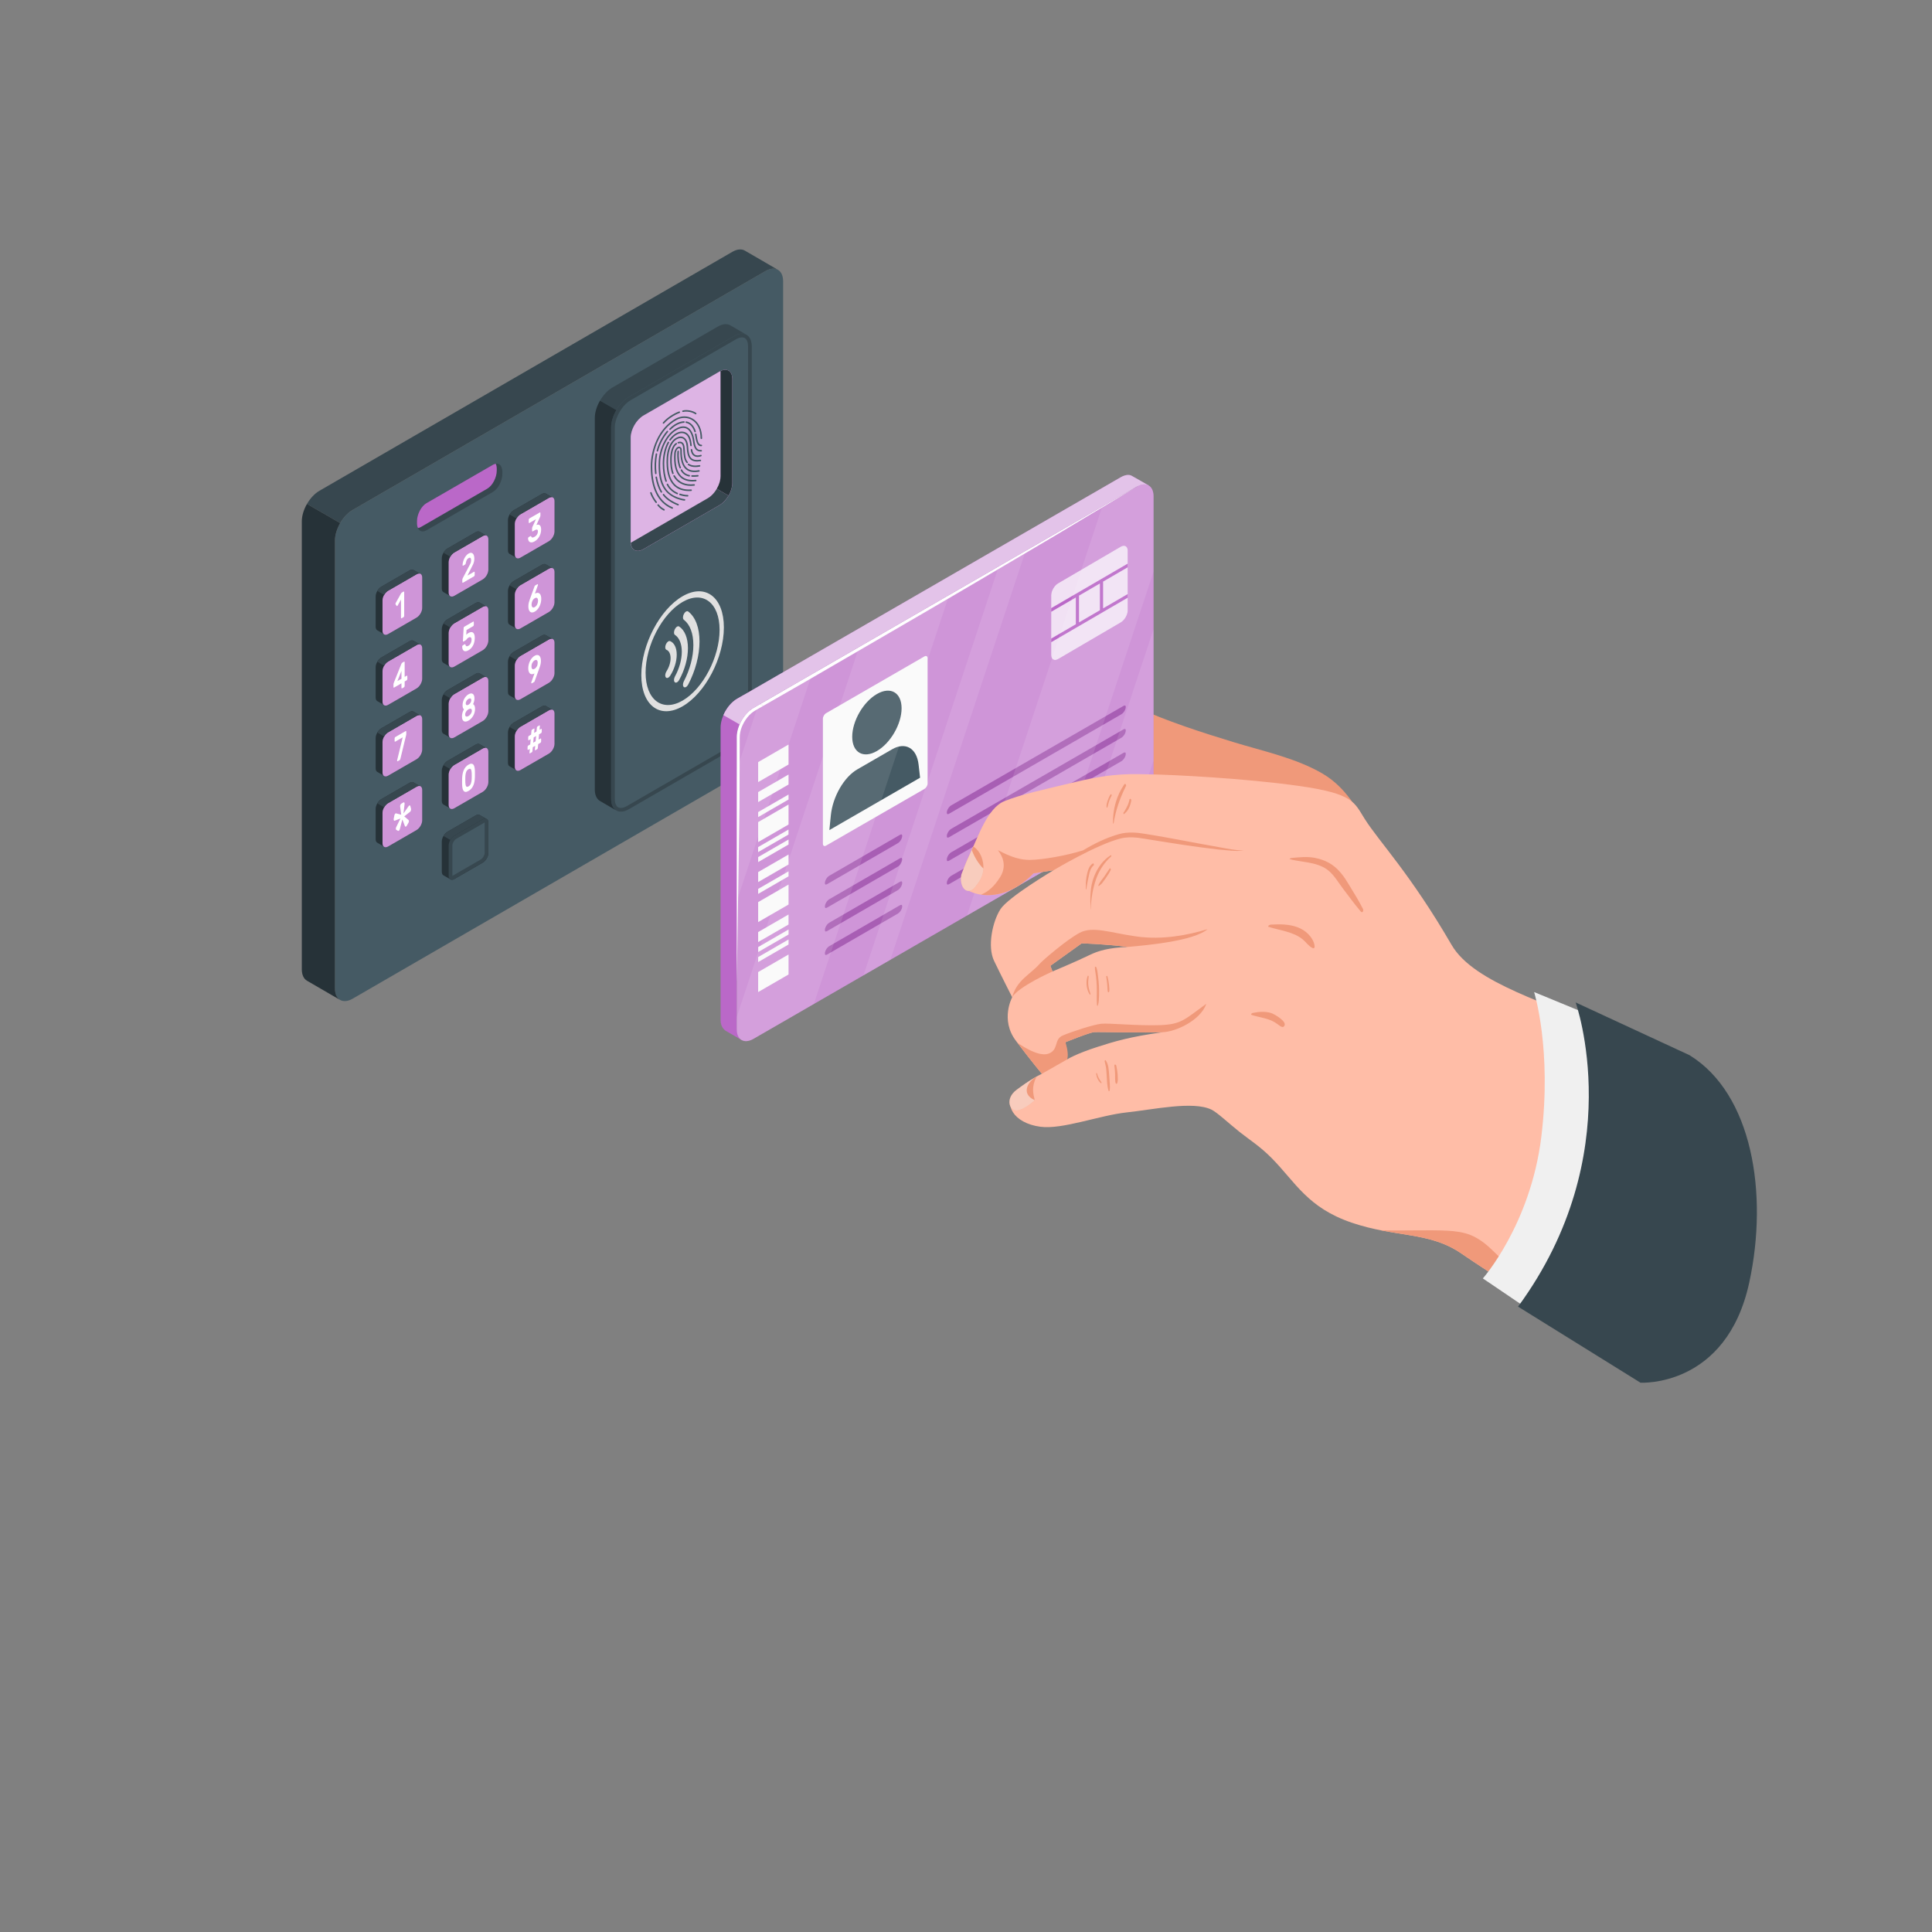 <svg width="241" height="241" viewBox="0 0 241 241" fill="none" xmlns="http://www.w3.org/2000/svg">
<rect x="0" y="0" width="241" height="241" fill="#808080" stroke="none"/>
<path d="M41.782 123.308L41.782 67.434C41.782 66.029 42.768 64.32 43.985 63.617L95.485 33.815C96.702 33.112 97.688 33.682 97.688 35.088L97.689 90.961C97.689 92.367 96.702 94.076 95.485 94.778L43.986 124.58C42.769 125.282 41.783 124.713 41.782 123.308Z" fill="#455A64"/>
<path d="M97.049 33.663C97.056 33.669 97.064 33.673 97.072 33.679C96.672 33.43 96.11 33.455 95.484 33.816L43.985 63.617C43.38 63.966 42.832 64.564 42.435 65.248L38.295 62.859C38.694 62.169 39.244 61.568 39.852 61.217L91.351 31.416C91.952 31.068 92.496 31.032 92.893 31.251C93.3 31.477 96.649 33.43 97.049 33.663Z" fill="#37474F"/>
<path d="M42.435 65.249C42.03 65.943 41.781 66.728 41.781 67.435L41.783 123.307C41.783 123.992 42.018 124.477 42.397 124.717C41.944 124.445 38.686 122.562 38.292 122.335C37.895 122.104 37.648 121.61 37.648 120.907V65.035C37.648 64.33 37.895 63.549 38.294 62.859L42.435 65.249Z" fill="#263238"/>
<path d="M51.107 71.141L47.564 73.187C47.175 73.411 46.86 73.957 46.86 74.405V78.19C46.86 78.407 46.939 78.552 47.061 78.624C47.096 78.644 47.91 79.114 47.945 79.134C48.068 79.203 48.232 79.198 48.42 79.09L51.963 77.045C52.351 76.821 52.666 76.275 52.666 75.826V72.042C52.666 71.827 52.589 71.683 52.468 71.61C52.433 71.589 51.617 71.119 51.583 71.099C51.46 71.028 51.295 71.032 51.107 71.141Z" fill="#263238"/>
<path d="M51.963 77.044L48.419 79.09C48.031 79.314 47.716 79.132 47.716 78.684V74.899C47.716 74.451 48.031 73.905 48.419 73.681L51.963 71.635C52.351 71.411 52.666 71.593 52.666 72.042V75.826C52.666 76.275 52.352 76.82 51.963 77.044Z" fill="#BA68C8"/>
<path opacity="0.3" d="M51.963 77.044L48.419 79.09C48.031 79.314 47.716 79.132 47.716 78.684V74.899C47.716 74.451 48.031 73.905 48.419 73.681L51.963 71.635C52.351 71.411 52.666 71.593 52.666 72.042V75.826C52.666 76.275 52.352 76.82 51.963 77.044Z" fill="white"/>
<path d="M52.359 71.547L51.586 71.1C51.464 71.03 51.294 71.032 51.105 71.142L47.562 73.189C47.369 73.296 47.195 73.489 47.065 73.714L47.922 74.209C48.052 73.984 48.224 73.796 48.419 73.684L51.963 71.637C52.111 71.553 52.246 71.525 52.359 71.547Z" fill="#37474F"/>
<path d="M59.358 66.376L55.815 68.421C55.427 68.645 55.111 69.192 55.111 69.64V73.424C55.111 73.641 55.19 73.787 55.313 73.858C55.347 73.878 56.161 74.348 56.196 74.368C56.32 74.438 56.484 74.433 56.671 74.325L60.214 72.279C60.603 72.055 60.918 71.51 60.917 71.061V67.277C60.917 67.061 60.84 66.918 60.72 66.845C60.685 66.823 59.869 66.353 59.834 66.333C59.711 66.263 59.547 66.267 59.358 66.376Z" fill="#263238"/>
<path d="M60.215 72.279L56.672 74.324C56.283 74.549 55.968 74.367 55.968 73.918V70.134C55.968 69.685 56.283 69.139 56.672 68.915L60.215 66.87C60.603 66.646 60.918 66.827 60.918 67.276V71.06C60.918 71.509 60.603 72.055 60.215 72.279Z" fill="#BA68C8"/>
<path opacity="0.3" d="M60.215 72.279L56.672 74.324C56.283 74.549 55.968 74.367 55.968 73.918V70.134C55.968 69.685 56.283 69.139 56.672 68.915L60.215 66.87C60.603 66.646 60.918 66.827 60.918 67.276V71.06C60.918 71.509 60.603 72.055 60.215 72.279Z" fill="white"/>
<path d="M60.61 66.781L59.837 66.335C59.715 66.264 59.545 66.266 59.357 66.376L55.813 68.423C55.62 68.53 55.446 68.723 55.316 68.948L56.174 69.443C56.303 69.218 56.475 69.03 56.671 68.918L60.215 66.871C60.362 66.788 60.498 66.76 60.61 66.781Z" fill="#37474F"/>
<path d="M67.61 61.61L64.067 63.656C63.678 63.88 63.363 64.426 63.363 64.874V68.659C63.363 68.876 63.441 69.021 63.564 69.093C63.599 69.113 64.413 69.583 64.448 69.603C64.571 69.672 64.735 69.667 64.922 69.559L68.466 67.514C68.854 67.29 69.169 66.744 69.169 66.295V62.511C69.169 62.296 69.092 62.152 68.972 62.079C68.937 62.058 68.121 61.588 68.086 61.568C67.963 61.497 67.798 61.501 67.61 61.61Z" fill="#263238"/>
<path d="M68.466 67.514L64.923 69.559C64.534 69.784 64.219 69.602 64.219 69.153V65.369C64.219 64.92 64.534 64.374 64.923 64.15L68.466 62.105C68.855 61.881 69.17 62.062 69.17 62.511V66.295C69.17 66.743 68.855 67.289 68.466 67.514Z" fill="#BA68C8"/>
<path opacity="0.3" d="M68.466 67.514L64.923 69.559C64.534 69.784 64.219 69.602 64.219 69.153V65.369C64.219 64.92 64.534 64.374 64.923 64.15L68.466 62.105C68.855 61.881 69.17 62.062 69.17 62.511V66.295C69.17 66.743 68.855 67.289 68.466 67.514Z" fill="white"/>
<path d="M68.862 62.016L68.089 61.57C67.967 61.499 67.797 61.501 67.609 61.611L64.065 63.658C63.873 63.765 63.698 63.958 63.568 64.183L64.426 64.678C64.555 64.453 64.727 64.265 64.923 64.153L68.466 62.106C68.614 62.023 68.749 61.994 68.862 62.016Z" fill="#37474F"/>
<path d="M51.107 79.974L47.564 82.019C47.175 82.244 46.86 82.79 46.86 83.238V87.022C46.86 87.24 46.939 87.385 47.061 87.457C47.096 87.477 47.91 87.947 47.945 87.966C48.068 88.036 48.232 88.031 48.42 87.923L51.963 85.877C52.351 85.653 52.666 85.108 52.666 84.659V80.875C52.666 80.659 52.589 80.516 52.468 80.443C52.433 80.422 51.617 79.951 51.583 79.931C51.46 79.861 51.295 79.865 51.107 79.974Z" fill="#263238"/>
<path d="M51.963 85.877L48.419 87.923C48.031 88.147 47.716 87.965 47.716 87.516V83.733C47.716 83.284 48.031 82.738 48.419 82.514L51.963 80.469C52.351 80.244 52.666 80.426 52.666 80.875V84.659C52.666 85.107 52.352 85.653 51.963 85.877Z" fill="#BA68C8"/>
<path opacity="0.3" d="M51.963 85.877L48.419 87.923C48.031 88.147 47.716 87.965 47.716 87.516V83.733C47.716 83.284 48.031 82.738 48.419 82.514L51.963 80.469C52.351 80.244 52.666 80.426 52.666 80.875V84.659C52.666 85.107 52.352 85.653 51.963 85.877Z" fill="white"/>
<path d="M52.359 80.379L51.586 79.933C51.464 79.863 51.294 79.865 51.105 79.974L47.562 82.022C47.369 82.129 47.195 82.322 47.065 82.547L47.922 83.042C48.052 82.817 48.224 82.628 48.419 82.516L51.963 80.47C52.111 80.386 52.246 80.358 52.359 80.379Z" fill="#37474F"/>
<path d="M59.358 75.208L55.815 77.254C55.427 77.478 55.111 78.024 55.111 78.472V82.257C55.111 82.474 55.19 82.619 55.313 82.691C55.347 82.711 56.161 83.181 56.196 83.201C56.32 83.27 56.484 83.266 56.671 83.157L60.214 81.112C60.603 80.888 60.918 80.342 60.917 79.893V76.109C60.917 75.894 60.84 75.75 60.72 75.677C60.685 75.656 59.869 75.186 59.834 75.166C59.711 75.096 59.547 75.1 59.358 75.208Z" fill="#263238"/>
<path d="M60.215 81.111L56.672 83.157C56.283 83.381 55.968 83.2 55.968 82.751V78.966C55.968 78.518 56.283 77.972 56.672 77.748L60.215 75.702C60.603 75.478 60.918 75.66 60.918 76.109V79.893C60.918 80.342 60.603 80.887 60.215 81.111Z" fill="#BA68C8"/>
<path opacity="0.3" d="M60.215 81.111L56.672 83.157C56.283 83.381 55.968 83.2 55.968 82.751V78.966C55.968 78.518 56.283 77.972 56.672 77.748L60.215 75.702C60.603 75.478 60.918 75.66 60.918 76.109V79.893C60.918 80.342 60.603 80.887 60.215 81.111Z" fill="white"/>
<path d="M60.61 75.614L59.837 75.167C59.715 75.097 59.545 75.099 59.357 75.209L55.813 77.255C55.62 77.362 55.446 77.556 55.316 77.781L56.174 78.276C56.303 78.051 56.475 77.862 56.671 77.751L60.215 75.704C60.362 75.621 60.498 75.593 60.61 75.614Z" fill="#37474F"/>
<path d="M67.61 70.443L64.067 72.489C63.678 72.713 63.363 73.259 63.363 73.707V77.491C63.363 77.709 63.441 77.854 63.564 77.925C63.599 77.945 64.413 78.415 64.448 78.435C64.571 78.505 64.735 78.5 64.922 78.392L68.466 76.346C68.854 76.122 69.169 75.577 69.169 75.128V71.344C69.169 71.128 69.092 70.985 68.972 70.912C68.937 70.891 68.121 70.42 68.086 70.4C67.963 70.33 67.798 70.334 67.61 70.443Z" fill="#263238"/>
<path d="M68.466 76.346L64.923 78.392C64.534 78.616 64.219 78.434 64.219 77.986V74.201C64.219 73.753 64.534 73.207 64.923 72.983L68.466 70.937C68.855 70.713 69.17 70.895 69.17 71.344V75.128C69.17 75.576 68.855 76.122 68.466 76.346Z" fill="#BA68C8"/>
<path opacity="0.3" d="M68.466 76.346L64.923 78.392C64.534 78.616 64.219 78.434 64.219 77.986V74.201C64.219 73.753 64.534 73.207 64.923 72.983L68.466 70.937C68.855 70.713 69.17 70.895 69.17 71.344V75.128C69.17 75.576 68.855 76.122 68.466 76.346Z" fill="white"/>
<path d="M68.862 70.849L68.089 70.402C67.967 70.332 67.797 70.334 67.609 70.444L64.065 72.491C63.873 72.598 63.698 72.791 63.568 73.016L64.426 73.511C64.555 73.286 64.727 73.098 64.923 72.986L68.466 70.939C68.614 70.855 68.749 70.827 68.862 70.849Z" fill="#37474F"/>
<path d="M51.107 88.807L47.564 90.852C47.175 91.076 46.86 91.622 46.86 92.071V95.855C46.86 96.073 46.939 96.217 47.061 96.289C47.096 96.309 47.91 96.779 47.945 96.799C48.068 96.868 48.232 96.864 48.42 96.756L51.963 94.71C52.351 94.486 52.666 93.94 52.666 93.492V89.707C52.666 89.492 52.589 89.348 52.468 89.276C52.433 89.254 51.617 88.784 51.583 88.764C51.46 88.693 51.295 88.698 51.107 88.807Z" fill="#263238"/>
<path d="M51.963 94.71L48.419 96.755C48.031 96.979 47.716 96.798 47.716 96.349V92.565C47.716 92.116 48.031 91.57 48.419 91.346L51.963 89.301C52.351 89.076 52.666 89.258 52.666 89.707V93.491C52.666 93.94 52.352 94.486 51.963 94.71Z" fill="#BA68C8"/>
<path opacity="0.3" d="M51.963 94.71L48.419 96.755C48.031 96.979 47.716 96.798 47.716 96.349V92.565C47.716 92.116 48.031 91.57 48.419 91.346L51.963 89.301C52.351 89.076 52.666 89.258 52.666 89.707V93.491C52.666 93.94 52.352 94.486 51.963 94.71Z" fill="white"/>
<path d="M52.359 89.212L51.586 88.766C51.464 88.695 51.294 88.697 51.105 88.807L47.562 90.854C47.369 90.961 47.195 91.154 47.065 91.379L47.922 91.874C48.052 91.649 48.224 91.461 48.419 91.349L51.963 89.302C52.111 89.219 52.246 89.191 52.359 89.212Z" fill="#37474F"/>
<path d="M59.358 84.041L55.815 86.087C55.427 86.311 55.111 86.857 55.111 87.305V91.089C55.111 91.307 55.19 91.452 55.313 91.523C55.347 91.543 56.161 92.013 56.196 92.034C56.32 92.103 56.484 92.098 56.671 91.99L60.214 89.945C60.603 89.72 60.918 89.175 60.917 88.726V84.942C60.917 84.726 60.84 84.583 60.72 84.51C60.685 84.489 59.869 84.018 59.834 83.999C59.711 83.928 59.547 83.932 59.358 84.041Z" fill="#263238"/>
<path d="M60.215 89.945L56.672 91.99C56.283 92.214 55.968 92.033 55.968 91.584V87.8C55.968 87.351 56.283 86.805 56.672 86.581L60.215 84.536C60.603 84.311 60.918 84.493 60.918 84.942V88.726C60.918 89.174 60.603 89.72 60.215 89.945Z" fill="#BA68C8"/>
<path opacity="0.3" d="M60.215 89.945L56.672 91.99C56.283 92.214 55.968 92.033 55.968 91.584V87.8C55.968 87.351 56.283 86.805 56.672 86.581L60.215 84.536C60.603 84.311 60.918 84.493 60.918 84.942V88.726C60.918 89.174 60.603 89.72 60.215 89.945Z" fill="white"/>
<path d="M60.61 84.446L59.837 84C59.715 83.93 59.545 83.932 59.357 84.041L55.813 86.088C55.62 86.195 55.446 86.388 55.316 86.614L56.174 87.109C56.303 86.883 56.475 86.695 56.671 86.583L60.215 84.537C60.362 84.454 60.498 84.425 60.61 84.446Z" fill="#37474F"/>
<path d="M67.61 79.275L64.067 81.321C63.678 81.545 63.363 82.091 63.363 82.539V86.323C63.363 86.541 63.441 86.686 63.564 86.758C63.599 86.778 64.413 87.248 64.448 87.267C64.571 87.337 64.735 87.332 64.922 87.224L68.466 85.179C68.854 84.954 69.169 84.409 69.169 83.96V80.176C69.169 79.96 69.092 79.817 68.972 79.744C68.937 79.723 68.121 79.252 68.086 79.233C67.963 79.163 67.798 79.167 67.61 79.275Z" fill="#263238"/>
<path d="M68.466 85.179L64.923 87.225C64.534 87.449 64.219 87.267 64.219 86.818V83.034C64.219 82.585 64.534 82.04 64.923 81.816L68.466 79.77C68.855 79.546 69.17 79.728 69.17 80.176V83.96C69.17 84.409 68.855 84.954 68.466 85.179Z" fill="#BA68C8"/>
<path opacity="0.3" d="M68.466 85.179L64.923 87.225C64.534 87.449 64.219 87.267 64.219 86.818V83.034C64.219 82.585 64.534 82.04 64.923 81.816L68.466 79.77C68.855 79.546 69.17 79.728 69.17 80.176V83.96C69.17 84.409 68.855 84.954 68.466 85.179Z" fill="white"/>
<path d="M68.862 79.681L68.089 79.235C67.967 79.165 67.797 79.167 67.609 79.276L64.065 81.323C63.873 81.43 63.698 81.624 63.568 81.849L64.426 82.344C64.555 82.119 64.727 81.93 64.923 81.819L68.466 79.772C68.614 79.688 68.749 79.66 68.862 79.681Z" fill="#37474F"/>
<path d="M51.107 97.639L47.564 99.685C47.175 99.909 46.86 100.455 46.86 100.903V104.688C46.86 104.905 46.939 105.05 47.061 105.122C47.096 105.142 47.91 105.612 47.945 105.632C48.068 105.701 48.232 105.696 48.42 105.588L51.963 103.543C52.351 103.319 52.666 102.773 52.666 102.324V98.54C52.666 98.325 52.589 98.181 52.468 98.108C52.433 98.087 51.617 97.617 51.583 97.597C51.46 97.526 51.295 97.53 51.107 97.639Z" fill="#263238"/>
<path d="M51.963 103.542L48.419 105.588C48.031 105.812 47.716 105.63 47.716 105.182V101.398C47.716 100.949 48.031 100.403 48.419 100.179L51.963 98.134C52.351 97.91 52.666 98.091 52.666 98.54V102.324C52.666 102.773 52.352 103.318 51.963 103.542Z" fill="#BA68C8"/>
<path opacity="0.3" d="M51.963 103.542L48.419 105.588C48.031 105.812 47.716 105.63 47.716 105.182V101.398C47.716 100.949 48.031 100.403 48.419 100.179L51.963 98.134C52.351 97.91 52.666 98.091 52.666 98.54V102.324C52.666 102.773 52.352 103.318 51.963 103.542Z" fill="white"/>
<path d="M52.359 98.045L51.586 97.598C51.464 97.528 51.294 97.53 51.105 97.64L47.562 99.687C47.369 99.794 47.195 99.987 47.065 100.212L47.922 100.707C48.052 100.482 48.224 100.294 48.419 100.182L51.963 98.135C52.111 98.051 52.246 98.023 52.359 98.045Z" fill="#37474F"/>
<path d="M59.358 92.874L55.815 94.919C55.427 95.143 55.111 95.689 55.111 96.138V99.922C55.111 100.139 55.19 100.284 55.313 100.356C55.347 100.376 56.161 100.846 56.196 100.866C56.32 100.936 56.484 100.931 56.671 100.823L60.214 98.777C60.603 98.553 60.918 98.007 60.917 97.559V93.775C60.917 93.559 60.84 93.415 60.72 93.343C60.685 93.322 59.869 92.851 59.834 92.831C59.711 92.761 59.547 92.765 59.358 92.874Z" fill="#263238"/>
<path d="M60.215 98.777L56.672 100.823C56.283 101.047 55.968 100.865 55.968 100.417V96.632C55.968 96.184 56.283 95.638 56.672 95.414L60.215 93.368C60.603 93.144 60.918 93.326 60.918 93.775V97.559C60.918 98.007 60.603 98.553 60.215 98.777Z" fill="#BA68C8"/>
<path opacity="0.3" d="M60.215 98.777L56.672 100.823C56.283 101.047 55.968 100.865 55.968 100.417V96.632C55.968 96.184 56.283 95.638 56.672 95.414L60.215 93.368C60.603 93.144 60.918 93.326 60.918 93.775V97.559C60.918 98.007 60.603 98.553 60.215 98.777Z" fill="white"/>
<path d="M60.61 93.279L59.837 92.833C59.715 92.762 59.545 92.764 59.357 92.874L55.813 94.921C55.62 95.028 55.446 95.221 55.316 95.446L56.174 95.941C56.303 95.716 56.475 95.528 56.671 95.416L60.215 93.369C60.362 93.286 60.498 93.258 60.61 93.279Z" fill="#37474F"/>
<path d="M67.61 88.108L64.067 90.154C63.678 90.378 63.363 90.924 63.363 91.372V95.156C63.363 95.374 63.441 95.519 63.564 95.59C63.599 95.611 64.413 96.08 64.448 96.101C64.571 96.17 64.735 96.165 64.922 96.057L68.466 94.012C68.854 93.788 69.169 93.242 69.169 92.793V89.009C69.169 88.794 69.092 88.65 68.972 88.577C68.937 88.556 68.121 88.085 68.086 88.066C67.963 87.995 67.798 88 67.61 88.108Z" fill="#263238"/>
<path d="M68.466 94.012L64.923 96.057C64.534 96.281 64.219 96.1 64.219 95.651V91.867C64.219 91.418 64.534 90.872 64.923 90.648L68.466 88.603C68.855 88.379 69.17 88.56 69.17 89.009V92.793C69.17 93.242 68.855 93.787 68.466 94.012Z" fill="#BA68C8"/>
<path opacity="0.3" d="M68.466 94.012L64.923 96.057C64.534 96.281 64.219 96.1 64.219 95.651V91.867C64.219 91.418 64.534 90.872 64.923 90.648L68.466 88.603C68.855 88.379 69.17 88.56 69.17 89.009V92.793C69.17 93.242 68.855 93.787 68.466 94.012Z" fill="white"/>
<path d="M68.862 88.514L68.089 88.068C67.967 87.997 67.797 87.999 67.609 88.109L64.065 90.156C63.873 90.263 63.698 90.457 63.568 90.682L64.426 91.177C64.555 90.951 64.727 90.763 64.923 90.651L68.466 88.605C68.614 88.521 68.749 88.492 68.862 88.514Z" fill="#37474F"/>
<path d="M49.347 75.397C49.334 75.378 49.329 75.35 49.331 75.315C49.334 75.28 49.344 75.246 49.362 75.215L50.005 74.065C50.021 74.038 50.037 74.011 50.054 73.985C50.071 73.959 50.089 73.939 50.109 73.928L50.34 73.794C50.361 73.782 50.38 73.783 50.396 73.798C50.411 73.814 50.419 73.838 50.419 73.871V76.816C50.419 76.85 50.411 76.883 50.396 76.916C50.38 76.949 50.361 76.972 50.34 76.985L50.1 77.123C50.078 77.136 50.059 77.135 50.044 77.12C50.028 77.105 50.02 77.08 50.02 77.047V74.794L49.6 75.543C49.582 75.575 49.562 75.594 49.542 75.602C49.521 75.609 49.503 75.604 49.487 75.585L49.347 75.397Z" fill="white"/>
<path d="M58.63 70.395C58.689 70.288 58.727 70.192 58.744 70.106C58.76 70.021 58.769 69.945 58.769 69.882C58.769 69.757 58.744 69.665 58.695 69.608C58.645 69.549 58.564 69.554 58.449 69.62C58.341 69.682 58.261 69.769 58.211 69.88C58.161 69.991 58.125 70.117 58.103 70.257C58.097 70.3 58.085 70.336 58.068 70.366C58.049 70.397 58.032 70.417 58.014 70.427L57.78 70.562C57.759 70.574 57.739 70.574 57.722 70.561C57.706 70.548 57.698 70.523 57.7 70.485C57.706 70.344 57.729 70.203 57.769 70.058C57.808 69.914 57.86 69.777 57.927 69.647C57.993 69.518 58.07 69.401 58.159 69.297C58.248 69.192 58.344 69.11 58.447 69.051C58.571 68.979 58.678 68.948 58.769 68.958C58.861 68.968 58.935 69.005 58.995 69.07C59.054 69.135 59.098 69.219 59.126 69.322C59.154 69.426 59.169 69.537 59.169 69.656C59.169 69.732 59.166 69.805 59.16 69.877C59.154 69.949 59.141 70.025 59.119 70.106C59.097 70.188 59.065 70.278 59.024 70.375C58.982 70.474 58.927 70.585 58.858 70.71L58.31 71.797L59.134 71.322C59.155 71.31 59.174 71.311 59.19 71.326C59.206 71.341 59.213 71.365 59.213 71.399V71.723C59.213 71.756 59.206 71.79 59.19 71.823C59.174 71.856 59.155 71.88 59.134 71.892L57.75 72.691C57.729 72.703 57.71 72.702 57.694 72.687C57.678 72.672 57.67 72.647 57.67 72.614V72.336C57.67 72.285 57.681 72.234 57.7 72.184C57.72 72.135 57.737 72.1 57.75 72.076L58.63 70.395Z" fill="white"/>
<path d="M67.332 63.924C67.354 63.912 67.373 63.913 67.388 63.928C67.405 63.944 67.412 63.968 67.412 64.001V64.325C67.412 64.358 67.405 64.394 67.39 64.431C67.375 64.469 67.361 64.501 67.347 64.531L66.914 65.483C67.004 65.45 67.084 65.436 67.156 65.444C67.228 65.45 67.29 65.478 67.341 65.526C67.392 65.574 67.432 65.643 67.46 65.733C67.487 65.824 67.501 65.935 67.501 66.065C67.501 66.223 67.481 66.376 67.44 66.522C67.4 66.669 67.343 66.805 67.272 66.931C67.199 67.059 67.114 67.173 67.017 67.275C66.919 67.376 66.813 67.461 66.698 67.527C66.56 67.607 66.44 67.651 66.338 67.659C66.237 67.668 66.152 67.653 66.083 67.612C66.015 67.573 65.963 67.513 65.928 67.433C65.892 67.354 65.872 67.267 65.866 67.173C65.864 67.138 65.871 67.104 65.888 67.072C65.906 67.039 65.924 67.016 65.946 67.004L66.18 66.868C66.2 66.857 66.216 66.858 66.229 66.87C66.241 66.882 66.254 66.903 66.269 66.931C66.281 66.961 66.296 66.986 66.316 67.007C66.335 67.027 66.362 67.041 66.394 67.048C66.427 67.055 66.468 67.052 66.517 67.038C66.566 67.025 66.627 66.998 66.698 66.957C66.819 66.887 66.915 66.794 66.989 66.677C67.063 66.559 67.1 66.432 67.1 66.296C67.1 66.159 67.063 66.082 66.989 66.066C66.915 66.049 66.818 66.076 66.698 66.145L66.452 66.287C66.43 66.3 66.412 66.299 66.396 66.284C66.38 66.268 66.372 66.244 66.372 66.211V65.887C66.372 65.854 66.379 65.818 66.394 65.781C66.409 65.743 66.423 65.71 66.437 65.681L66.852 64.771L66.034 65.243C66.013 65.255 65.994 65.254 65.978 65.239C65.962 65.224 65.955 65.199 65.955 65.166V64.842C65.955 64.809 65.962 64.775 65.978 64.742C65.994 64.709 66.013 64.685 66.034 64.673L67.332 63.924Z" fill="white"/>
<path d="M50.158 85.867C50.137 85.879 50.117 85.878 50.102 85.862C50.086 85.848 50.078 85.823 50.078 85.79V85.238L49.161 85.768C49.139 85.78 49.12 85.779 49.104 85.764C49.088 85.748 49.081 85.725 49.081 85.691V85.368C49.081 85.325 49.087 85.284 49.099 85.245C49.112 85.205 49.128 85.162 49.146 85.115L50.052 82.851C50.091 82.752 50.131 82.691 50.173 82.666L50.398 82.537C50.42 82.525 50.438 82.526 50.454 82.541C50.47 82.556 50.478 82.58 50.478 82.613V84.437L50.732 84.29C50.754 84.277 50.773 84.279 50.788 84.294C50.804 84.309 50.812 84.334 50.812 84.367V84.691C50.812 84.725 50.804 84.757 50.788 84.79C50.773 84.824 50.754 84.847 50.732 84.859L50.478 85.007V85.558C50.478 85.592 50.47 85.625 50.454 85.658C50.438 85.691 50.42 85.715 50.398 85.728L50.158 85.867ZM50.078 84.668V83.693L49.571 84.96L50.078 84.668Z" fill="white"/>
<path d="M57.833 78.35C57.833 78.316 57.842 78.284 57.857 78.25C57.873 78.217 57.891 78.193 57.913 78.181L59.027 77.538C59.049 77.526 59.067 77.527 59.083 77.542C59.099 77.558 59.107 77.582 59.107 77.615V77.939C59.107 77.972 59.099 78.006 59.083 78.039C59.067 78.073 59.049 78.095 59.027 78.108L58.195 78.589L58.162 79.191C58.216 79.127 58.268 79.076 58.321 79.04C58.373 79.004 58.416 78.976 58.449 78.956C58.56 78.893 58.663 78.856 58.757 78.847C58.852 78.838 58.934 78.859 59.003 78.908C59.072 78.958 59.126 79.037 59.166 79.145C59.205 79.253 59.225 79.392 59.225 79.562C59.225 79.756 59.205 79.934 59.164 80.096C59.124 80.258 59.068 80.404 58.998 80.534C58.928 80.664 58.846 80.777 58.751 80.873C58.657 80.968 58.556 81.047 58.449 81.109C58.313 81.188 58.196 81.231 58.098 81.239C58 81.246 57.919 81.227 57.855 81.181C57.791 81.134 57.742 81.066 57.71 80.978C57.677 80.888 57.659 80.786 57.655 80.669C57.653 80.634 57.66 80.6 57.677 80.567C57.694 80.535 57.713 80.512 57.735 80.5L57.975 80.361C57.994 80.35 58.012 80.35 58.028 80.36C58.044 80.371 58.055 80.391 58.061 80.421C58.072 80.484 58.092 80.531 58.117 80.56C58.143 80.589 58.172 80.607 58.206 80.613C58.239 80.619 58.277 80.616 58.319 80.6C58.36 80.586 58.404 80.565 58.449 80.539C58.562 80.474 58.652 80.374 58.721 80.24C58.791 80.106 58.825 79.957 58.825 79.793C58.825 79.656 58.791 79.562 58.721 79.511C58.652 79.46 58.562 79.465 58.449 79.527C58.39 79.561 58.343 79.595 58.308 79.628C58.274 79.662 58.245 79.694 58.224 79.725C58.202 79.757 58.183 79.784 58.165 79.807C58.147 79.831 58.125 79.852 58.097 79.867L57.824 80.025C57.802 80.037 57.784 80.036 57.768 80.021C57.752 80.005 57.744 79.981 57.744 79.947L57.833 78.35Z" fill="white"/>
<path d="M65.907 75.635C65.909 75.458 65.929 75.297 65.969 75.152C66.008 75.008 66.054 74.865 66.104 74.722L66.667 73.176C66.675 73.153 66.686 73.128 66.699 73.099C66.711 73.071 66.731 73.048 66.759 73.032L67.025 72.878C67.048 72.865 67.066 72.867 67.082 72.882C67.098 72.898 67.106 72.921 67.106 72.955C67.106 72.97 67.104 72.983 67.101 72.994C67.098 73.005 67.095 73.014 67.091 73.022L66.724 74.046C66.84 73.982 66.947 73.949 67.045 73.948C67.143 73.945 67.226 73.974 67.296 74.03C67.366 74.087 67.421 74.173 67.459 74.287C67.498 74.401 67.517 74.541 67.517 74.705C67.517 74.872 67.497 75.037 67.457 75.198C67.418 75.359 67.363 75.51 67.292 75.649C67.221 75.789 67.135 75.915 67.037 76.026C66.939 76.138 66.83 76.228 66.712 76.296C66.593 76.365 66.485 76.4 66.386 76.402C66.288 76.404 66.203 76.377 66.131 76.318C66.061 76.261 66.005 76.175 65.966 76.059C65.927 75.943 65.907 75.802 65.907 75.635ZM67.115 74.937C67.115 74.782 67.08 74.672 67.01 74.608C66.94 74.543 66.84 74.549 66.713 74.622C66.584 74.697 66.485 74.806 66.415 74.951C66.345 75.097 66.309 75.247 66.309 75.402C66.309 75.557 66.344 75.668 66.415 75.736C66.485 75.803 66.584 75.799 66.713 75.725C66.841 75.651 66.94 75.54 67.01 75.392C67.08 75.244 67.115 75.092 67.115 74.937Z" fill="white"/>
<path d="M50.601 91.195C50.622 91.183 50.641 91.184 50.657 91.2C50.672 91.215 50.68 91.239 50.68 91.272V91.573C50.68 91.604 50.676 91.637 50.669 91.674C50.66 91.71 50.649 91.758 50.633 91.819L49.946 94.655C49.938 94.688 49.928 94.718 49.915 94.748C49.902 94.779 49.884 94.801 49.86 94.814L49.614 94.956C49.593 94.969 49.574 94.968 49.558 94.952C49.542 94.938 49.535 94.913 49.535 94.88C49.535 94.867 49.537 94.847 49.543 94.82L50.233 91.978L49.304 92.514C49.282 92.527 49.263 92.526 49.248 92.51C49.231 92.495 49.224 92.47 49.224 92.437V92.113C49.224 92.08 49.231 92.047 49.248 92.014C49.263 91.981 49.282 91.957 49.304 91.944L50.601 91.195Z" fill="white"/>
<path d="M57.626 89.366C57.626 89.208 57.647 89.055 57.69 88.907C57.731 88.76 57.794 88.621 57.875 88.488C57.758 88.394 57.7 88.221 57.7 87.969C57.7 87.829 57.719 87.691 57.756 87.553C57.794 87.417 57.845 87.287 57.912 87.168C57.978 87.047 58.056 86.939 58.147 86.843C58.238 86.746 58.336 86.667 58.443 86.606C58.55 86.544 58.648 86.509 58.739 86.501C58.83 86.493 58.909 86.51 58.975 86.555C59.041 86.598 59.093 86.668 59.13 86.761C59.168 86.855 59.186 86.972 59.186 87.111C59.186 87.24 59.171 87.364 59.14 87.485C59.11 87.606 59.067 87.722 59.012 87.832C59.09 87.873 59.151 87.941 59.195 88.039C59.239 88.137 59.26 88.265 59.26 88.423C59.26 88.572 59.242 88.718 59.203 88.862C59.164 89.006 59.11 89.142 59.039 89.269C58.967 89.397 58.882 89.514 58.781 89.621C58.681 89.727 58.567 89.817 58.443 89.889C58.319 89.96 58.206 90.001 58.106 90.011C58.005 90.02 57.919 90.002 57.848 89.956C57.777 89.91 57.721 89.838 57.683 89.739C57.645 89.639 57.626 89.515 57.626 89.366ZM58.026 89.135C58.026 89.205 58.037 89.26 58.061 89.3C58.085 89.339 58.116 89.365 58.154 89.378C58.193 89.39 58.237 89.392 58.288 89.381C58.338 89.37 58.39 89.349 58.443 89.318C58.496 89.287 58.548 89.249 58.599 89.201C58.649 89.154 58.694 89.102 58.732 89.045C58.771 88.987 58.802 88.925 58.825 88.858C58.849 88.791 58.861 88.723 58.861 88.653C58.861 88.583 58.849 88.529 58.825 88.491C58.802 88.453 58.77 88.428 58.732 88.415C58.694 88.402 58.649 88.401 58.599 88.412C58.548 88.422 58.496 88.443 58.443 88.474C58.39 88.505 58.338 88.544 58.288 88.591C58.237 88.638 58.193 88.69 58.154 88.748C58.116 88.805 58.085 88.866 58.061 88.932C58.037 88.997 58.026 89.065 58.026 89.135ZM58.099 87.739C58.099 87.8 58.109 87.847 58.128 87.882C58.146 87.916 58.172 87.939 58.205 87.951C58.237 87.963 58.274 87.965 58.315 87.956C58.355 87.948 58.398 87.931 58.443 87.905C58.486 87.88 58.529 87.847 58.571 87.808C58.612 87.769 58.649 87.725 58.682 87.676C58.714 87.627 58.74 87.574 58.759 87.517C58.777 87.461 58.787 87.403 58.787 87.342C58.787 87.281 58.777 87.233 58.759 87.198C58.74 87.164 58.714 87.141 58.682 87.129C58.649 87.118 58.612 87.116 58.571 87.125C58.529 87.133 58.487 87.15 58.443 87.175C58.398 87.201 58.355 87.234 58.315 87.272C58.274 87.311 58.238 87.355 58.205 87.404C58.172 87.454 58.147 87.506 58.128 87.562C58.109 87.619 58.099 87.678 58.099 87.739Z" fill="white"/>
<path d="M66.268 85.16C66.268 85.144 66.269 85.132 66.272 85.121C66.275 85.11 66.278 85.1 66.282 85.092L66.673 84.005C66.563 84.069 66.46 84.101 66.365 84.103C66.27 84.104 66.189 84.078 66.12 84.024C66.05 83.969 65.996 83.886 65.956 83.774C65.915 83.662 65.894 83.524 65.894 83.36C65.894 83.193 65.915 83.03 65.956 82.872C65.996 82.713 66.052 82.565 66.123 82.429C66.194 82.292 66.278 82.169 66.375 82.062C66.472 81.954 66.575 81.869 66.686 81.805C66.796 81.741 66.9 81.707 66.996 81.703C67.093 81.699 67.177 81.724 67.249 81.779C67.319 81.834 67.376 81.917 67.416 82.029C67.456 82.141 67.477 82.28 67.477 82.448C67.477 82.536 67.47 82.621 67.458 82.705C67.445 82.789 67.428 82.869 67.407 82.949C67.386 83.027 67.364 83.105 67.339 83.179C67.314 83.255 67.289 83.326 67.263 83.396L66.707 84.939C66.698 84.962 66.688 84.987 66.675 85.016C66.663 85.045 66.642 85.067 66.615 85.083L66.348 85.237C66.326 85.249 66.308 85.248 66.292 85.234C66.276 85.218 66.268 85.193 66.268 85.16ZM66.297 83.128C66.297 83.298 66.334 83.407 66.407 83.454C66.48 83.502 66.573 83.493 66.686 83.428C66.798 83.363 66.891 83.264 66.964 83.13C67.037 82.998 67.073 82.847 67.073 82.68C67.073 82.513 67.037 82.404 66.964 82.354C66.891 82.303 66.798 82.311 66.686 82.376C66.573 82.44 66.48 82.54 66.407 82.675C66.334 82.809 66.297 82.96 66.297 83.128Z" fill="white"/>
<path d="M49.377 101.455C49.381 101.452 49.399 101.456 49.43 101.465L50.045 101.625L49.917 100.638C49.914 100.607 49.911 100.581 49.911 100.561C49.911 100.506 49.926 100.446 49.955 100.381C49.983 100.317 50.018 100.272 50.058 100.25L50.325 100.095C50.365 100.072 50.4 100.077 50.429 100.107C50.458 100.139 50.472 100.182 50.472 100.237C50.472 100.256 50.469 100.285 50.465 100.322L50.332 101.469L50.953 100.586C50.984 100.54 51.002 100.516 51.006 100.514C51.042 100.48 51.079 100.466 51.117 100.471C51.154 100.476 51.178 100.504 51.187 100.554L51.274 100.894C51.282 100.951 51.278 101.014 51.26 101.082C51.242 101.151 51.215 101.203 51.18 101.236C51.176 101.239 51.17 101.244 51.163 101.251C51.157 101.259 51.145 101.271 51.127 101.288L50.425 101.836L50.94 102.27C50.967 102.295 50.98 102.312 50.98 102.318C51.002 102.347 51.011 102.395 51.007 102.462C51.002 102.53 50.982 102.591 50.947 102.646L50.733 103.016C50.697 103.072 50.659 103.105 50.619 103.118C50.579 103.131 50.548 103.12 50.526 103.084C50.526 103.078 50.523 103.072 50.52 103.067C50.515 103.063 50.508 103.05 50.5 103.027L50.192 102.218L49.885 103.382C49.876 103.415 49.869 103.436 49.865 103.445C49.861 103.455 49.859 103.463 49.859 103.47C49.836 103.531 49.805 103.578 49.765 103.612C49.725 103.645 49.688 103.655 49.652 103.642L49.438 103.518C49.402 103.504 49.383 103.466 49.378 103.403C49.373 103.341 49.382 103.282 49.404 103.229C49.404 103.222 49.418 103.19 49.445 103.134L49.952 102.1L49.258 102.368C49.24 102.371 49.228 102.373 49.221 102.373C49.214 102.374 49.209 102.376 49.204 102.378C49.169 102.385 49.142 102.364 49.124 102.316C49.106 102.268 49.102 102.211 49.111 102.144L49.197 101.702C49.206 101.643 49.23 101.589 49.267 101.539C49.304 101.49 49.341 101.462 49.377 101.455Z" fill="white"/>
<path d="M59.24 96.157C59.242 96.213 59.243 96.277 59.243 96.347C59.243 96.416 59.243 96.488 59.243 96.561C59.243 96.634 59.243 96.705 59.243 96.775C59.243 96.846 59.242 96.91 59.24 96.969C59.234 97.148 59.217 97.322 59.188 97.489C59.16 97.656 59.114 97.813 59.052 97.96C58.99 98.107 58.909 98.24 58.809 98.36C58.71 98.48 58.587 98.582 58.444 98.664C58.298 98.749 58.175 98.788 58.076 98.782C57.977 98.778 57.898 98.737 57.835 98.662C57.772 98.587 57.727 98.483 57.699 98.349C57.67 98.215 57.653 98.061 57.647 97.888C57.644 97.776 57.641 97.644 57.641 97.498C57.641 97.35 57.644 97.218 57.647 97.1C57.653 96.921 57.67 96.746 57.699 96.575C57.727 96.406 57.773 96.247 57.835 96.098C57.897 95.949 57.977 95.814 58.076 95.692C58.175 95.57 58.298 95.466 58.444 95.382C58.587 95.298 58.71 95.259 58.809 95.264C58.909 95.269 58.99 95.309 59.052 95.384C59.114 95.459 59.16 95.563 59.188 95.697C59.217 95.831 59.234 95.984 59.24 96.157ZM58.047 97.634C58.057 97.848 58.09 97.998 58.149 98.084C58.207 98.171 58.305 98.174 58.444 98.094C58.581 98.015 58.68 97.898 58.739 97.744C58.797 97.591 58.831 97.402 58.841 97.177C58.845 97.059 58.847 96.931 58.847 96.79C58.847 96.651 58.845 96.524 58.841 96.411C58.83 96.198 58.797 96.048 58.739 95.962C58.68 95.875 58.582 95.872 58.444 95.952C58.305 96.031 58.207 96.148 58.149 96.302C58.09 96.455 58.057 96.644 58.047 96.868C58.043 96.987 58.041 97.115 58.041 97.255C58.041 97.394 58.043 97.521 58.047 97.634Z" fill="white"/>
<path d="M67.134 92.821L67.089 93.311C67.085 93.341 67.077 93.368 67.064 93.394C67.051 93.42 67.035 93.439 67.015 93.45L66.781 93.585C66.764 93.595 66.749 93.594 66.735 93.582C66.722 93.57 66.716 93.549 66.716 93.522V93.513L66.761 93.036L66.461 93.209L66.417 93.699C66.413 93.729 66.405 93.757 66.392 93.782C66.379 93.808 66.362 93.827 66.343 93.838L66.109 93.973C66.091 93.983 66.076 93.982 66.063 93.97C66.05 93.958 66.044 93.938 66.044 93.91V93.901L66.089 93.424L65.89 93.539C65.868 93.551 65.85 93.55 65.834 93.534C65.818 93.519 65.81 93.495 65.81 93.461V93.174C65.81 93.141 65.818 93.108 65.834 93.074C65.85 93.041 65.868 93.018 65.89 93.005L66.139 92.862L66.201 92.201L65.967 92.336C65.945 92.349 65.927 92.347 65.911 92.332C65.895 92.317 65.887 92.293 65.887 92.26V91.972C65.887 91.939 65.895 91.905 65.911 91.872C65.927 91.839 65.945 91.816 65.967 91.803L66.251 91.639L66.298 91.151C66.303 91.124 66.31 91.097 66.322 91.071C66.334 91.045 66.349 91.026 66.37 91.014L66.607 90.878C66.625 90.867 66.64 90.869 66.653 90.881C66.665 90.893 66.671 90.913 66.671 90.94V90.954L66.627 91.422L66.924 91.251L66.971 90.763C66.975 90.737 66.982 90.71 66.995 90.683C67.006 90.657 67.022 90.638 67.042 90.627L67.279 90.49C67.296 90.479 67.311 90.481 67.325 90.493C67.338 90.506 67.344 90.525 67.344 90.553V90.566L67.299 91.034L67.498 90.92C67.519 90.908 67.538 90.909 67.554 90.924C67.57 90.939 67.578 90.964 67.578 90.997V91.284C67.578 91.317 67.57 91.351 67.554 91.384C67.538 91.418 67.519 91.441 67.498 91.454L67.246 91.599L67.187 92.258L67.42 92.123C67.443 92.11 67.461 92.112 67.477 92.127C67.492 92.141 67.501 92.166 67.501 92.199V92.487C67.501 92.52 67.492 92.554 67.477 92.587C67.461 92.62 67.443 92.643 67.42 92.656L67.134 92.821ZM66.515 92.644L66.811 92.473L66.873 91.813L66.575 91.985L66.515 92.644Z" fill="white"/>
<path d="M59.358 101.706L55.815 103.752C55.427 103.976 55.111 104.522 55.111 104.97V108.755C55.111 108.972 55.19 109.117 55.313 109.188C55.347 109.209 56.161 109.679 56.196 109.698C56.32 109.768 56.484 109.763 56.671 109.655L60.214 107.609C60.603 107.385 60.918 106.84 60.917 106.391V102.607C60.917 102.391 60.84 102.248 60.72 102.175C60.685 102.154 59.869 101.683 59.834 101.663C59.711 101.594 59.547 101.597 59.358 101.706Z" fill="#263238"/>
<path d="M56.357 109.52C56.22 109.52 56.2 109.35 56.2 109.249V105.465C56.2 105.097 56.469 104.631 56.787 104.447L60.33 102.401C60.423 102.348 60.49 102.336 60.529 102.336C60.666 102.336 60.687 102.506 60.687 102.607V106.391C60.687 106.759 60.418 107.225 60.099 107.409L56.556 109.454C56.463 109.508 56.396 109.52 56.357 109.52Z" fill="#455A64"/>
<path d="M60.455 102.597C60.455 102.6 60.455 102.603 60.455 102.607V106.391C60.455 106.676 60.23 107.066 59.983 107.208L56.44 109.254C56.437 109.256 56.434 109.257 56.431 109.259C56.431 109.255 56.431 109.252 56.431 109.249V105.464C56.431 105.179 56.656 104.79 56.902 104.647L60.446 102.601C60.449 102.6 60.452 102.599 60.455 102.597ZM60.529 102.104C60.434 102.104 60.328 102.135 60.215 102.2L56.672 104.246C56.283 104.47 55.968 105.016 55.968 105.464V109.249C55.968 109.567 56.126 109.751 56.357 109.751C56.452 109.751 56.559 109.72 56.672 109.655L60.215 107.609C60.603 107.385 60.918 106.839 60.918 106.391V102.607C60.918 102.289 60.76 102.104 60.529 102.104Z" fill="#37474F"/>
<path d="M60.61 102.112L59.837 101.665C59.715 101.595 59.545 101.597 59.357 101.707L55.813 103.753C55.62 103.86 55.446 104.054 55.316 104.279L56.174 104.774C56.303 104.549 56.475 104.36 56.671 104.248L60.215 102.202C60.362 102.119 60.498 102.09 60.61 102.112Z" fill="#37474F"/>
<path d="M77.451 101.016C76.832 101.016 76.462 100.515 76.462 99.674L76.462 53.34C76.462 52.01 77.398 50.388 78.55 49.723L91.69 42.125C91.996 41.949 92.296 41.855 92.559 41.855C93.178 41.855 93.547 42.357 93.547 43.197V89.532C93.547 90.861 92.61 92.484 91.459 93.149L78.319 100.747C78.013 100.923 77.713 101.016 77.451 101.016Z" fill="#455A64"/>
<path d="M92.559 42.086C93.241 42.086 93.315 42.863 93.315 43.197L93.315 89.531C93.315 90.766 92.412 92.331 91.343 92.948L78.203 100.546C77.932 100.702 77.672 100.785 77.45 100.785C76.767 100.785 76.694 100.008 76.694 99.674L76.693 53.34C76.693 52.105 77.597 50.541 78.665 49.923L91.805 42.325C92.077 42.169 92.337 42.086 92.559 42.086ZM92.559 41.624C92.262 41.624 91.928 41.721 91.575 41.925L78.434 49.523C77.217 50.225 76.231 51.934 76.231 53.34L76.231 99.674C76.231 100.671 76.727 101.247 77.45 101.247C77.746 101.247 78.081 101.151 78.435 100.947L91.575 93.349C92.792 92.646 93.779 90.937 93.779 89.532L93.778 43.197C93.778 42.2 93.282 41.623 92.559 41.624Z" fill="#37474F"/>
<path d="M93.138 41.773C93.146 41.778 93.153 41.783 93.161 41.788C92.762 41.539 92.199 41.564 91.573 41.926L78.434 49.523C77.828 49.872 77.281 50.47 76.884 51.154L74.844 49.976C75.243 49.286 75.793 48.686 76.401 48.335L89.541 40.738C90.141 40.389 90.686 40.353 91.083 40.572C91.49 40.798 92.739 41.539 93.138 41.773Z" fill="#37474F"/>
<path d="M76.883 51.154C76.479 51.849 76.229 52.633 76.229 53.34L76.232 99.674C76.232 100.358 76.466 100.844 76.845 101.084C76.392 100.811 75.234 100.139 74.84 99.913C74.443 99.682 74.196 99.188 74.196 98.486V52.152C74.196 51.447 74.443 50.666 74.843 49.976L76.883 51.154Z" fill="#263238"/>
<path d="M78.843 54.591C78.843 53.632 79.52 52.46 80.351 51.979L89.712 46.567V59.394C89.712 59.482 89.706 59.576 89.696 59.667C89.687 59.757 89.668 59.851 89.646 59.944C89.633 60.011 89.614 60.076 89.595 60.138C89.564 60.238 89.529 60.337 89.488 60.436C89.476 60.469 89.466 60.489 89.455 60.509C89.416 60.604 89.376 60.681 89.33 60.761C89.318 60.789 89.308 60.812 89.297 60.831L89.262 60.889C89.237 60.934 89.212 60.974 89.183 61.019C89.16 61.054 89.138 61.089 89.116 61.121C88.94 61.383 88.729 61.616 88.503 61.798C88.419 61.866 88.318 61.944 88.21 62.002L78.842 67.419V54.591H78.843Z" fill="#455A64"/>
<path d="M89.545 46.857V59.394C89.545 59.476 89.539 59.565 89.53 59.65C89.523 59.72 89.508 59.801 89.481 59.916C89.47 59.973 89.452 60.034 89.436 60.087C89.406 60.184 89.373 60.278 89.333 60.371L89.329 60.383L89.325 60.395C89.32 60.409 89.312 60.422 89.306 60.435L89.3 60.447L89.295 60.458C89.268 60.525 89.234 60.593 89.185 60.678L89.172 60.701L89.163 60.725C89.162 60.728 89.161 60.73 89.159 60.733L89.117 60.806C89.093 60.848 89.069 60.887 89.041 60.931C89.02 60.964 89 60.996 88.976 61.03C88.811 61.277 88.611 61.497 88.398 61.669C88.287 61.758 88.207 61.814 88.123 61.86L79.009 67.13V54.591C79.009 53.701 79.662 52.571 80.434 52.124L89.545 46.857ZM89.876 46.286C89.839 46.303 89.799 46.323 89.759 46.347L80.267 51.835C79.388 52.343 78.675 53.577 78.675 54.591V67.577C78.675 67.621 78.675 67.661 78.679 67.701C78.719 67.681 78.759 67.661 78.799 67.638L88.291 62.15C88.401 62.089 88.505 62.012 88.608 61.929C88.849 61.735 89.07 61.491 89.254 61.216C89.277 61.183 89.3 61.146 89.324 61.109C89.354 61.063 89.381 61.019 89.407 60.972H89.411C89.434 60.932 89.458 60.888 89.475 60.845C89.525 60.758 89.568 60.674 89.605 60.584C89.619 60.557 89.632 60.531 89.642 60.501C89.685 60.397 89.722 60.293 89.755 60.186C89.775 60.119 89.796 60.049 89.809 59.983C89.833 59.882 89.852 59.782 89.862 59.685C89.873 59.588 89.879 59.487 89.879 59.394V46.407C89.879 46.367 89.879 46.327 89.876 46.286Z" fill="#37474F"/>
<path d="M91.351 60.253C91.351 60.761 91.17 61.326 90.883 61.825C90.595 62.32 90.197 62.755 89.759 63.008L80.267 68.497C80.204 68.534 80.14 68.567 80.076 68.594C79.816 68.708 79.571 68.741 79.367 68.694C79.337 68.687 79.307 68.681 79.281 68.671C79.25 68.66 79.224 68.65 79.197 68.637C79.17 68.624 79.144 68.611 79.12 68.597C78.87 68.44 78.706 68.132 78.679 67.701C78.675 67.661 78.675 67.62 78.675 67.577V54.59C78.675 53.577 79.388 52.343 80.267 51.834L89.759 46.346C89.799 46.323 89.839 46.303 89.876 46.286V46.283C90.24 46.102 90.568 46.086 90.823 46.202C90.846 46.216 90.866 46.226 90.883 46.235C90.913 46.252 90.943 46.275 90.973 46.299C90.987 46.306 90.997 46.316 91.01 46.329C91.033 46.349 91.053 46.369 91.073 46.392C91.077 46.392 91.077 46.396 91.08 46.399C91.1 46.419 91.117 46.443 91.133 46.47C91.217 46.583 91.277 46.724 91.311 46.891C91.318 46.931 91.324 46.968 91.331 47.008C91.338 47.048 91.345 47.091 91.345 47.132C91.348 47.152 91.351 47.175 91.348 47.199V47.266L91.351 60.253Z" fill="#BA68C8"/>
<path opacity="0.5" d="M91.351 60.253C91.351 60.761 91.17 61.326 90.883 61.825C90.595 62.32 90.197 62.755 89.759 63.008L80.267 68.497C80.204 68.534 80.14 68.567 80.076 68.594C79.816 68.708 79.571 68.741 79.367 68.694C79.337 68.687 79.307 68.681 79.281 68.671C79.25 68.66 79.224 68.65 79.197 68.637C79.17 68.624 79.144 68.611 79.12 68.597C78.87 68.44 78.706 68.132 78.679 67.701C78.675 67.661 78.675 67.62 78.675 67.577V54.59C78.675 53.577 79.388 52.343 80.267 51.834L89.759 46.346C89.799 46.323 89.839 46.303 89.876 46.286V46.283C90.24 46.102 90.568 46.086 90.823 46.202C90.846 46.216 90.866 46.226 90.883 46.235C90.913 46.252 90.943 46.275 90.973 46.299C90.987 46.306 90.997 46.316 91.01 46.329C91.033 46.349 91.053 46.369 91.073 46.392C91.077 46.392 91.077 46.396 91.08 46.399C91.1 46.419 91.117 46.443 91.133 46.47C91.217 46.583 91.277 46.724 91.311 46.891C91.318 46.931 91.324 46.968 91.331 47.008C91.338 47.048 91.345 47.091 91.345 47.132C91.348 47.152 91.351 47.175 91.348 47.199V47.266L91.351 60.253Z" fill="white"/>
<path d="M90.883 61.825C90.595 62.32 90.197 62.755 89.759 63.009L80.267 68.497C80.204 68.534 80.14 68.567 80.076 68.594C79.816 68.708 79.571 68.741 79.368 68.694C79.337 68.687 79.307 68.681 79.281 68.671C79.25 68.66 79.224 68.65 79.197 68.637C79.18 68.63 79.167 68.624 79.154 68.617C79.144 68.61 79.134 68.603 79.121 68.597C78.87 68.44 78.706 68.132 78.679 67.7C78.719 67.68 78.759 67.66 78.8 67.637L88.291 62.149C88.402 62.085 88.505 62.011 88.609 61.928C88.85 61.734 89.071 61.49 89.254 61.215C89.281 61.179 89.304 61.145 89.325 61.108C89.355 61.062 89.382 61.018 89.408 60.971H89.411L90.883 61.825Z" fill="#37474F"/>
<path d="M91.351 47.266V60.253C91.351 60.761 91.17 61.326 90.883 61.825L89.412 60.972H89.408C89.431 60.929 89.455 60.888 89.475 60.845C89.525 60.758 89.569 60.674 89.606 60.584C89.619 60.557 89.632 60.531 89.642 60.5C89.686 60.397 89.723 60.293 89.756 60.186C89.776 60.119 89.796 60.048 89.81 59.982C89.833 59.882 89.853 59.782 89.863 59.684C89.877 59.587 89.883 59.487 89.883 59.393L89.88 46.407C89.88 46.367 89.88 46.327 89.877 46.286V46.283C90.241 46.102 90.569 46.086 90.823 46.202C90.847 46.216 90.867 46.226 90.884 46.235C90.914 46.252 90.944 46.275 90.974 46.299C90.987 46.306 90.997 46.316 91.01 46.329C91.034 46.349 91.054 46.369 91.074 46.392C91.077 46.392 91.077 46.396 91.081 46.399C91.101 46.419 91.117 46.443 91.134 46.47C91.218 46.583 91.278 46.724 91.312 46.891C91.318 46.931 91.325 46.968 91.332 47.008C91.339 47.048 91.345 47.091 91.345 47.132C91.351 47.176 91.351 47.22 91.351 47.266Z" fill="#263238"/>
<path d="M86.736 58.261C86.374 58.261 86.073 58.179 85.826 58.014C85.783 57.985 85.77 57.926 85.799 57.882C85.829 57.839 85.888 57.827 85.931 57.856C86.251 58.069 86.683 58.123 87.25 58.02C87.302 58.011 87.352 58.045 87.361 58.097C87.37 58.149 87.336 58.198 87.284 58.208C87.087 58.244 86.905 58.261 86.736 58.261Z" fill="#455A64"/>
<path d="M85.716 57.779C85.69 57.779 85.664 57.768 85.645 57.747C85.31 57.371 85.276 56.804 85.239 56.202C85.232 56.101 85.226 55.998 85.218 55.894C85.197 55.607 85.125 55.42 85.007 55.337C84.918 55.276 84.797 55.268 84.638 55.314C84.588 55.328 84.535 55.299 84.52 55.249C84.506 55.198 84.535 55.145 84.585 55.131C84.8 55.069 84.979 55.086 85.115 55.181C85.286 55.299 85.382 55.528 85.408 55.879C85.416 55.984 85.422 56.088 85.428 56.19C85.465 56.782 85.496 57.293 85.787 57.62C85.822 57.659 85.819 57.719 85.779 57.754C85.761 57.771 85.739 57.779 85.716 57.779Z" fill="#455A64"/>
<path d="M83.936 59.144C83.899 59.144 83.863 59.122 83.848 59.085C83.526 58.298 83.356 55.925 84.299 55.271C84.342 55.242 84.401 55.252 84.432 55.295C84.462 55.339 84.451 55.398 84.408 55.428C83.59 55.995 83.718 58.263 84.025 59.013C84.045 59.061 84.022 59.117 83.973 59.137C83.96 59.142 83.948 59.144 83.936 59.144Z" fill="#455A64"/>
<path d="M86.173 60.612C85.213 60.612 84.453 60.195 84.007 59.411C83.981 59.365 83.996 59.307 84.042 59.281C84.088 59.255 84.146 59.271 84.172 59.317C84.642 60.142 85.494 60.525 86.576 60.397C86.628 60.392 86.675 60.428 86.682 60.48C86.688 60.533 86.65 60.58 86.598 60.586C86.453 60.603 86.311 60.612 86.173 60.612Z" fill="#455A64"/>
<path d="M86.386 60.058C85.742 60.058 85.226 59.874 84.846 59.51C84.255 58.942 84.005 57.936 84.103 56.521C84.122 56.256 84.266 55.914 84.506 55.775C84.635 55.704 84.764 55.702 84.869 55.766C84.986 55.836 85.051 55.971 85.049 56.138C85.032 57.276 85.24 58.014 85.684 58.391C86.026 58.682 86.512 58.767 87.17 58.65C87.228 58.642 87.272 58.675 87.28 58.727C87.289 58.779 87.255 58.828 87.203 58.837C86.484 58.965 85.948 58.866 85.56 58.536C85.07 58.12 84.841 57.334 84.858 56.135C84.86 56.038 84.828 55.963 84.771 55.929C84.725 55.902 84.666 55.905 84.607 55.938C84.446 56.031 84.311 56.291 84.294 56.535C84.2 57.891 84.43 58.846 84.978 59.373C85.393 59.771 85.999 59.931 86.776 59.846C86.832 59.843 86.876 59.878 86.882 59.93C86.887 59.983 86.849 60.03 86.797 60.035C86.655 60.05 86.517 60.058 86.386 60.058Z" fill="#455A64"/>
<path d="M85.94 61.255C85.159 61.255 84.529 61.023 84.064 60.562C83.372 59.877 83.068 58.709 83.159 57.093C83.209 56.197 83.541 55.08 84.32 54.63L84.35 54.612C84.691 54.425 85.011 54.401 85.276 54.544C85.596 54.716 85.795 55.117 85.838 55.67L85.846 55.767C85.887 56.327 85.93 56.905 86.295 57.191C86.528 57.374 86.875 57.424 87.353 57.343C87.41 57.334 87.454 57.369 87.463 57.421C87.472 57.473 87.437 57.522 87.385 57.531C86.85 57.621 86.455 57.559 86.177 57.341C85.746 57.004 85.698 56.354 85.656 55.781L85.648 55.685C85.611 55.198 85.447 54.852 85.186 54.711C84.981 54.6 84.724 54.624 84.443 54.779L84.415 54.795C83.702 55.207 83.395 56.296 83.35 57.103C83.261 58.663 83.547 59.781 84.198 60.427C84.676 60.901 85.355 61.113 86.204 61.056C86.254 61.05 86.301 61.092 86.305 61.145C86.308 61.197 86.268 61.242 86.216 61.246C86.122 61.253 86.03 61.255 85.94 61.255Z" fill="#455A64"/>
<path d="M85.776 61.935C85.458 61.934 85.124 61.874 84.784 61.756C84.735 61.738 84.708 61.684 84.725 61.634C84.743 61.585 84.797 61.559 84.847 61.575C85.167 61.686 85.479 61.743 85.776 61.744C85.828 61.744 85.871 61.787 85.871 61.839C85.871 61.892 85.828 61.935 85.776 61.935Z" fill="#455A64"/>
<path d="M84.483 61.657C84.47 61.657 84.457 61.655 84.444 61.649C83.853 61.382 83.412 60.972 83.169 60.463C83.146 60.415 83.166 60.358 83.213 60.335C83.261 60.313 83.318 60.332 83.341 60.38C83.568 60.855 83.966 61.224 84.523 61.475C84.571 61.496 84.592 61.553 84.571 61.601C84.554 61.637 84.52 61.657 84.483 61.657Z" fill="#455A64"/>
<path d="M83.085 60.111C83.046 60.111 83.009 60.086 82.995 60.047C82.624 58.979 82.397 56.793 83.291 55.142C83.316 55.095 83.374 55.078 83.42 55.103C83.466 55.128 83.483 55.186 83.458 55.232C82.593 56.829 82.816 58.949 83.176 59.984C83.193 60.034 83.166 60.088 83.117 60.105C83.106 60.109 83.096 60.111 83.085 60.111Z" fill="#455A64"/>
<path d="M86.194 55.664C86.145 55.664 86.103 55.627 86.099 55.578C86.009 54.617 85.75 54.16 85.232 54.045C84.744 53.936 84.125 54.283 83.657 54.927C83.626 54.969 83.566 54.978 83.524 54.948C83.481 54.917 83.472 54.857 83.502 54.815C84.023 54.099 84.702 53.733 85.273 53.859C86.044 54.029 86.219 54.814 86.289 55.56C86.294 55.612 86.255 55.658 86.203 55.663C86.2 55.664 86.197 55.664 86.194 55.664Z" fill="#455A64"/>
<path d="M87.021 56.999C86.853 56.999 86.702 56.96 86.575 56.882C86.346 56.74 86.207 56.482 86.162 56.117C86.156 56.065 86.193 56.017 86.245 56.011C86.298 56.004 86.345 56.042 86.352 56.094C86.389 56.399 86.498 56.609 86.676 56.72C86.857 56.832 87.114 56.839 87.4 56.739C87.451 56.721 87.504 56.747 87.522 56.797C87.539 56.847 87.513 56.901 87.463 56.918C87.309 56.972 87.16 56.999 87.021 56.999Z" fill="#455A64"/>
<path d="M85.388 62.451C85.386 62.451 85.383 62.451 85.379 62.45C85.217 62.435 84.937 62.393 84.39 62.197C82.729 61.518 82.065 60.142 82.164 57.598C82.222 56.131 82.972 54.246 84.297 53.481C84.847 53.165 85.326 53.103 85.723 53.297C86.196 53.529 86.51 54.119 86.63 55.002C86.762 55.977 87.007 56.146 87.467 56.129C87.468 56.129 87.469 56.129 87.469 56.129C87.521 56.129 87.563 56.17 87.564 56.222C87.566 56.275 87.524 56.318 87.472 56.32C86.843 56.332 86.574 56.011 86.441 55.028C86.33 54.211 86.053 53.671 85.639 53.468C85.302 53.303 84.883 53.363 84.392 53.646C83.127 54.376 82.41 56.19 82.355 57.604C82.234 60.686 83.35 61.565 84.458 62.019C84.981 62.206 85.244 62.246 85.396 62.26C85.449 62.265 85.487 62.311 85.483 62.364C85.478 62.414 85.437 62.451 85.388 62.451Z" fill="#455A64"/>
<path d="M87.466 55.664C86.931 55.664 86.819 54.973 86.728 54.416C86.716 54.336 86.703 54.258 86.689 54.184C86.68 54.132 86.714 54.082 86.766 54.073C86.817 54.062 86.867 54.098 86.876 54.149C86.89 54.225 86.903 54.304 86.916 54.386C87 54.901 87.101 55.485 87.481 55.473C87.531 55.464 87.578 55.512 87.579 55.565C87.581 55.617 87.54 55.662 87.487 55.663C87.48 55.664 87.473 55.664 87.466 55.664Z" fill="#455A64"/>
<path d="M86.701 53.921C86.661 53.921 86.623 53.895 86.61 53.854C86.418 53.234 86.052 52.844 85.58 52.756C85.528 52.747 85.494 52.697 85.504 52.645C85.514 52.593 85.562 52.559 85.615 52.569C86.152 52.669 86.581 53.116 86.792 53.797C86.808 53.848 86.779 53.901 86.729 53.916C86.72 53.919 86.71 53.921 86.701 53.921Z" fill="#455A64"/>
<path d="M83.58 53.636C83.556 53.636 83.532 53.627 83.513 53.609C83.476 53.573 83.475 53.513 83.511 53.475C84.059 52.911 84.714 52.574 85.309 52.549C85.354 52.542 85.406 52.587 85.408 52.64C85.41 52.692 85.369 52.737 85.317 52.739C84.778 52.762 84.154 53.087 83.648 53.608C83.629 53.626 83.604 53.636 83.58 53.636Z" fill="#455A64"/>
<path d="M82.004 56.335C81.997 56.335 81.989 56.334 81.981 56.332C81.93 56.32 81.899 56.268 81.911 56.217C82.121 55.366 82.584 54.472 83.181 53.764C83.215 53.724 83.275 53.719 83.315 53.753C83.355 53.786 83.361 53.847 83.327 53.887C82.748 54.574 82.3 55.44 82.096 56.263C82.086 56.306 82.047 56.335 82.004 56.335Z" fill="#455A64"/>
<path d="M81.802 59.15C81.754 59.15 81.713 59.114 81.708 59.066C81.612 58.275 81.64 57.431 81.789 56.624C81.799 56.573 81.847 56.539 81.9 56.548C81.952 56.558 81.986 56.608 81.976 56.66C81.831 57.447 81.803 58.271 81.897 59.043C81.903 59.095 81.866 59.143 81.813 59.149C81.81 59.149 81.806 59.15 81.802 59.15Z" fill="#455A64"/>
<path d="M82.497 61.462C82.465 61.462 82.433 61.445 82.415 61.416C82.122 60.924 81.892 60.262 81.766 59.55C81.757 59.498 81.791 59.449 81.843 59.44C81.897 59.431 81.944 59.465 81.954 59.517C82.076 60.207 82.298 60.846 82.579 61.318C82.606 61.363 82.591 61.422 82.546 61.449C82.531 61.458 82.514 61.462 82.497 61.462Z" fill="#455A64"/>
<path d="M84.582 63.055C84.57 63.055 84.557 63.052 84.545 63.047C83.678 62.693 83.07 62.27 82.689 61.757C82.658 61.714 82.667 61.654 82.709 61.623C82.751 61.592 82.811 61.601 82.843 61.643C83.203 62.128 83.783 62.53 84.618 62.871C84.666 62.891 84.69 62.947 84.67 62.995C84.655 63.033 84.619 63.055 84.582 63.055Z" fill="#455A64"/>
<path d="M83.861 63.464C83.848 63.464 83.836 63.462 83.824 63.457C82.09 62.747 81.174 60.926 81.174 58.191C81.174 56.07 82.14 53.399 84.3 52.217C84.981 51.843 85.769 51.846 86.407 52.224C87.152 52.665 87.58 53.558 87.58 54.673C87.58 54.725 87.537 54.768 87.485 54.768C87.432 54.768 87.39 54.725 87.39 54.673C87.39 53.611 87.006 52.8 86.311 52.388C85.731 52.044 85.014 52.042 84.392 52.383C82.301 53.529 81.365 56.126 81.365 58.19C81.365 60.039 81.804 62.424 83.897 63.28C83.946 63.3 83.969 63.355 83.949 63.404C83.934 63.442 83.898 63.464 83.861 63.464Z" fill="#455A64"/>
<path d="M86.518 59.476C86.449 59.476 86.382 59.474 86.316 59.471C86.264 59.468 86.224 59.422 86.227 59.37C86.23 59.317 86.278 59.279 86.327 59.28C86.543 59.293 86.775 59.284 87.036 59.252C87.09 59.246 87.136 59.284 87.142 59.336C87.148 59.388 87.111 59.435 87.059 59.442C86.865 59.465 86.686 59.476 86.518 59.476Z" fill="#455A64"/>
<path d="M85.975 59.44C85.969 59.44 85.963 59.44 85.957 59.438C85.492 59.347 85.104 59.064 84.918 58.682C84.895 58.634 84.915 58.577 84.962 58.554C85.01 58.531 85.067 58.551 85.09 58.598C85.25 58.927 85.587 59.171 85.993 59.251C86.045 59.261 86.079 59.312 86.068 59.363C86.059 59.408 86.02 59.44 85.975 59.44Z" fill="#455A64"/>
<path d="M84.855 58.442C84.818 58.442 84.783 58.421 84.767 58.385C84.529 57.836 84.434 57.094 84.499 56.297C84.504 56.245 84.544 56.203 84.602 56.209C84.654 56.214 84.694 56.26 84.689 56.312C84.627 57.068 84.719 57.796 84.942 58.309C84.963 58.357 84.94 58.413 84.892 58.434C84.88 58.44 84.867 58.442 84.855 58.442Z" fill="#455A64"/>
<path d="M86.783 51.686C86.763 51.686 86.744 51.681 86.727 51.668C86.361 51.4 85.669 51.271 85.215 51.389C85.164 51.403 85.112 51.371 85.099 51.321C85.086 51.269 85.116 51.217 85.167 51.204C85.676 51.072 86.427 51.212 86.839 51.514C86.882 51.546 86.891 51.605 86.859 51.647C86.842 51.672 86.813 51.686 86.783 51.686Z" fill="#455A64"/>
<path d="M82.766 52.855C82.743 52.855 82.721 52.847 82.703 52.831C82.663 52.797 82.659 52.737 82.694 52.697C83.187 52.132 83.937 51.621 84.701 51.331C84.751 51.313 84.805 51.337 84.824 51.386C84.843 51.436 84.818 51.491 84.769 51.509C84.033 51.789 83.311 52.28 82.837 52.822C82.818 52.844 82.792 52.855 82.766 52.855Z" fill="#455A64"/>
<path d="M82.828 63.69C82.814 63.69 82.799 63.686 82.786 63.68C82.5 63.539 82.243 63.331 82.022 63.062C81.988 63.022 81.994 62.961 82.035 62.928C82.075 62.895 82.135 62.9 82.169 62.941C82.373 63.189 82.609 63.381 82.87 63.509C82.917 63.532 82.937 63.589 82.913 63.636C82.897 63.67 82.863 63.69 82.828 63.69Z" fill="#455A64"/>
<path d="M81.849 62.746C81.822 62.746 81.793 62.734 81.775 62.711C81.487 62.35 81.243 61.911 81.104 61.508C81.087 61.458 81.113 61.404 81.163 61.387C81.213 61.37 81.268 61.397 81.284 61.446C81.416 61.83 81.649 62.247 81.924 62.592C81.956 62.633 81.95 62.693 81.909 62.726C81.891 62.739 81.871 62.746 81.849 62.746Z" fill="#455A64"/>
<path d="M53.195 66.151L61.486 61.364C62.139 60.987 62.668 59.976 62.668 59.106V58.87C62.668 58 62.139 57.6 61.486 57.977L53.195 62.764C52.542 63.141 52.013 64.152 52.013 65.022V65.257C52.013 66.128 52.542 66.528 53.195 66.151Z" fill="#37474F"/>
<path d="M61.965 58.464C61.965 58.219 61.92 58.015 61.844 57.852C61.731 57.868 61.612 57.904 61.486 57.977L53.195 62.764C52.542 63.141 52.013 64.152 52.013 65.022V65.257C52.013 65.503 52.059 65.706 52.134 65.87C52.248 65.853 52.367 65.818 52.493 65.745L60.784 60.958C61.436 60.581 61.965 59.57 61.965 58.699V58.464Z" fill="#BA68C8"/>
<path d="M83.367 84.528C83.249 84.596 83.133 84.591 83.058 84.498C82.933 84.342 82.97 84.001 83.141 83.736C83.46 83.241 83.65 82.631 83.65 82.104C83.65 81.578 83.46 81.188 83.141 81.06C82.97 80.992 82.933 80.695 83.058 80.395C83.183 80.095 83.422 79.907 83.593 79.975C84.109 80.18 84.416 80.811 84.416 81.662C84.416 82.513 84.108 83.499 83.593 84.3C83.525 84.405 83.446 84.483 83.367 84.528Z" fill="#E0E0E0"/>
<path d="M84.461 85.106C84.357 85.165 84.255 85.169 84.179 85.104C84.035 84.98 84.045 84.652 84.2 84.371C84.739 83.396 85.048 82.275 85.048 81.297C85.048 80.32 84.739 79.556 84.2 79.203C84.045 79.1 84.035 78.783 84.179 78.493C84.323 78.203 84.565 78.051 84.72 78.152C85.415 78.608 85.814 79.594 85.814 80.855C85.814 82.116 85.415 83.561 84.72 84.82C84.647 84.953 84.554 85.052 84.461 85.106Z" fill="#E0E0E0"/>
<path d="M85.578 85.696C85.481 85.752 85.383 85.759 85.308 85.704C85.158 85.592 85.157 85.269 85.306 84.982C86.07 83.515 86.491 81.91 86.491 80.464C86.491 79.018 86.07 77.899 85.306 77.314C85.157 77.2 85.158 76.876 85.308 76.59C85.458 76.305 85.701 76.166 85.85 76.28C86.757 76.975 87.257 78.304 87.257 80.022C87.257 81.74 86.757 83.645 85.85 85.388C85.775 85.532 85.677 85.639 85.578 85.696Z" fill="#E0E0E0"/>
<path d="M85.148 88.104C82.309 89.743 79.999 87.997 79.999 84.212C79.999 80.427 82.309 76.013 85.148 74.374C87.987 72.736 90.296 74.481 90.296 78.267C90.296 82.052 87.987 86.466 85.148 88.104ZM85.148 75.086C82.603 76.556 80.533 80.511 80.533 83.904C80.533 87.296 82.603 88.862 85.148 87.392C87.692 85.923 89.762 81.968 89.762 78.575C89.762 75.182 87.692 73.617 85.148 75.086Z" fill="#E0E0E0"/>
<path d="M164.75 107.15C166.072 107.766 171.414 109.482 171.914 107.259C172.061 106.604 171.791 105.935 171.521 105.32C170.031 101.925 168.215 98.41 165.022 96.527C161.709 94.573 157.544 93.696 153.889 92.579C149.756 91.316 145.628 89.986 141.687 88.199C141.243 87.998 140.772 87.785 140.29 87.85C139.307 87.983 138.843 89.144 138.765 90.132C138.539 92.984 139.906 95.784 141.859 97.875C142.911 99.001 144.136 99.964 145.479 100.72C147.179 101.677 148.929 102.081 150.749 102.637C152.723 103.24 154.605 104.123 156.615 104.682C157.269 104.864 164.791 106.81 164.75 107.15Z" fill="#F0997A"/>
<path d="M94.838 87.823L94.833 87.829L93.988 88.318C93.897 88.367 93.811 88.426 93.724 88.49C93.649 88.544 93.573 88.603 93.498 88.668C93.477 88.684 93.461 88.701 93.439 88.722C93.364 88.787 93.293 88.857 93.224 88.927C93.18 88.969 93.143 89.013 93.105 89.056C93.008 89.163 92.911 89.276 92.825 89.4C92.793 89.443 92.766 89.487 92.733 89.53C92.696 89.578 92.663 89.632 92.626 89.686C92.621 89.696 92.609 89.713 92.599 89.729C92.577 89.766 92.556 89.804 92.534 89.842C92.529 89.853 92.524 89.864 92.518 89.874C92.47 89.955 92.427 90.036 92.384 90.117C92.341 90.202 92.303 90.283 92.265 90.37C92.238 90.434 92.211 90.499 92.185 90.564C92.158 90.639 92.131 90.714 92.104 90.79C92.061 90.924 92.023 91.053 91.996 91.182C91.981 91.257 91.964 91.333 91.954 91.408C91.943 91.462 91.937 91.516 91.932 91.565C91.927 91.608 91.921 91.656 91.921 91.699C91.916 91.774 91.911 91.844 91.911 91.92V100.774L91.9 128.392C91.9 128.409 92.519 129.727 92.524 129.743C92.524 129.743 91.006 128.866 90.587 128.618C90.183 128.376 89.887 127.945 89.887 127.224V90.758C89.887 90.671 89.892 90.591 89.897 90.505C89.903 90.418 89.913 90.333 89.93 90.246C89.951 90.095 89.989 89.945 90.032 89.789C90.048 89.724 90.069 89.66 90.091 89.595C90.134 89.466 90.183 89.337 90.242 89.208C90.317 89.035 90.403 88.863 90.5 88.696C90.538 88.637 90.57 88.578 90.608 88.519C90.635 88.476 90.662 88.433 90.694 88.39C90.732 88.336 90.764 88.287 90.802 88.239C90.914 88.088 91.033 87.943 91.157 87.808C91.211 87.754 91.264 87.696 91.324 87.647C91.334 87.63 91.345 87.62 91.356 87.609C91.409 87.561 91.463 87.512 91.523 87.464C91.582 87.415 91.635 87.373 91.7 87.33C91.786 87.265 91.872 87.206 91.964 87.158L92.825 86.663L94.838 87.823Z" fill="#BA68C8"/>
<path d="M143.287 60.56C143.271 60.571 141.828 60.695 141.812 60.706L94.838 87.823L94.833 87.829L93.988 88.318C93.267 88.733 92.637 89.519 92.26 90.369L90.242 89.207C90.613 88.351 91.243 87.565 91.964 87.156L92.825 86.661L139.788 59.538C140.31 59.242 140.805 59.151 141.16 59.344C141.645 59.603 143.287 60.56 143.287 60.56Z" fill="#BA68C8"/>
<path opacity="0.6" d="M143.287 60.56C143.271 60.571 141.828 60.695 141.812 60.706L94.838 87.823L94.833 87.829L93.988 88.318C93.267 88.733 92.637 89.519 92.26 90.369L90.242 89.207C90.613 88.351 91.243 87.565 91.964 87.156L92.825 86.661L139.788 59.538C140.31 59.242 140.805 59.151 141.16 59.344C141.645 59.603 143.287 60.56 143.287 60.56Z" fill="white"/>
<path d="M91.9 128.393C91.9 128.409 91.9 128.433 91.908 128.449C91.924 129.728 92.852 130.24 93.98 129.592L141.814 101.971C142.958 101.308 143.894 99.7 143.894 98.372V61.904C143.894 60.593 142.982 60.057 141.862 60.68C141.846 60.689 141.83 60.696 141.814 60.705L93.987 88.317C92.835 88.981 91.908 90.589 91.908 91.917V100.772L91.9 128.393Z" fill="#BA68C8"/>
<path opacity="0.3" d="M91.9 128.393C91.9 128.409 91.9 128.433 91.908 128.449C91.924 129.728 92.852 130.24 93.98 129.592L141.814 101.971C142.958 101.308 143.894 99.7 143.894 98.372V61.904C143.894 60.593 142.982 60.057 141.862 60.68C141.846 60.689 141.83 60.696 141.814 60.705L93.987 88.317C92.835 88.981 91.908 90.589 91.908 91.917V100.772L91.9 128.393Z" fill="white"/>
<path d="M95.221 88.044L94.569 88.421C94.354 88.545 94.128 88.669 93.956 88.787C93.595 89.046 93.278 89.39 93.019 89.772C92.756 90.155 92.551 90.58 92.416 91.016C92.352 91.236 92.309 91.462 92.287 91.683C92.271 91.888 92.276 92.152 92.271 92.399C92.26 95.128 92.26 97.851 92.244 100.575L91.91 122.498V91.92C91.91 91.253 92.141 90.521 92.518 89.869C92.561 89.789 92.615 89.708 92.663 89.627C92.814 89.391 92.991 89.175 93.174 88.976C93.427 88.707 93.696 88.487 93.987 88.32L94.843 87.825L95.221 88.044Z" fill="white"/>
<path d="M92.516 89.868C92.14 90.519 91.908 91.253 91.908 91.917C91.908 91.253 92.14 90.519 92.516 89.868Z" fill="#BA68C8"/>
<path d="M141.71 60.765L131.548 66.858L121.197 72.962C114.291 77.026 107.353 81.025 100.431 85.057L95.221 88.044L94.844 87.823L110.512 78.781L141.71 60.765Z" fill="white"/>
<path d="M103.048 88.964L115.312 81.883C115.532 81.756 115.71 81.859 115.71 82.112V97.724C115.71 97.978 115.531 98.286 115.312 98.413L103.048 105.481C102.828 105.608 102.649 105.504 102.649 105.251V89.653C102.649 89.399 102.828 89.091 103.048 88.964Z" fill="#FAFAFA"/>
<path d="M114.587 95.383C114.47 94.352 114.058 93.631 113.467 93.291C112.878 92.952 112.112 92.988 111.284 93.466L106.944 95.972C105.282 96.931 103.874 99.375 103.641 101.703L103.456 103.547L114.772 97.013L114.587 95.383Z" fill="#455A64"/>
<path d="M109.386 93.684C108.536 94.175 107.766 94.221 107.209 93.899C106.652 93.577 106.307 92.888 106.307 91.906C106.307 89.942 107.686 87.554 109.387 86.573C110.237 86.081 111.007 86.035 111.564 86.357C112.121 86.678 112.466 87.369 112.466 88.351C112.465 90.314 111.087 92.702 109.386 93.684Z" fill="#455A64"/>
<path d="M94.574 95.065L98.363 92.874V95.368L94.574 97.559V95.065Z" fill="#FAFAFA"/>
<path d="M94.574 102.548L98.363 100.357V102.851L94.574 105.042V102.548Z" fill="#FAFAFA"/>
<path d="M94.574 112.529L98.363 110.338V112.832L94.574 115.024V112.529Z" fill="#FAFAFA"/>
<path d="M94.574 121.256L98.363 119.065V121.559L94.574 123.751V121.256Z" fill="#FAFAFA"/>
<path d="M94.574 98.806L98.363 96.615V97.862L94.574 100.053V98.806Z" fill="#FAFAFA"/>
<path d="M94.573 116.268L98.362 114.076V115.324L94.573 117.515V116.268Z" fill="#FAFAFA"/>
<path d="M94.574 108.784L98.363 106.592V107.84L94.574 110.031V108.784Z" fill="#FAFAFA"/>
<path d="M94.574 101.3L98.363 99.109V99.732L94.574 101.924V101.3Z" fill="#FAFAFA"/>
<path d="M94.574 110.882L98.363 108.691V109.314L94.574 111.505V110.882Z" fill="#FAFAFA"/>
<path d="M94.574 106.913L98.364 104.723V105.345L94.574 107.537V106.913Z" fill="#FAFAFA"/>
<path d="M94.574 119.386L98.363 117.195V117.818L94.574 120.009V119.386Z" fill="#FAFAFA"/>
<path d="M94.568 105.669L98.358 103.479V104.101L94.568 106.293V105.669Z" fill="#FAFAFA"/>
<path d="M94.577 118.137L98.366 115.946V116.569L94.577 118.76V118.137Z" fill="#FAFAFA"/>
<path d="M140.676 68.698V76.132C140.676 76.689 140.286 77.365 139.804 77.643L131.998 82.209C131.516 82.487 131.125 82.261 131.125 81.705L131.126 74.27C131.126 73.714 131.516 73.037 131.998 72.759C134.129 71.529 137.673 69.424 139.804 68.193C140.286 67.916 140.676 68.141 140.676 68.698Z" fill="#BA68C8"/>
<path opacity="0.8" d="M140.676 68.698V76.132C140.676 76.689 140.286 77.365 139.804 77.643L131.998 82.209C131.516 82.487 131.125 82.261 131.125 81.705L131.126 74.27C131.126 73.714 131.516 73.037 131.998 72.759C134.129 71.529 137.673 69.424 139.804 68.193C140.286 67.916 140.676 68.141 140.676 68.698Z" fill="white"/>
<path d="M140.676 74.101L137.601 75.891V72.55L140.676 70.76V70.305L131.126 75.863V76.318L134.202 74.528V77.868L131.126 79.659V80.113L140.676 74.555V74.101ZM137.205 76.12L134.596 77.639V74.298L137.206 72.78L137.205 76.12Z" fill="#BA68C8"/>
<path d="M112.432 104.088C112.38 104.088 112.311 104.111 112.24 104.152L103.449 109.242C103.156 109.412 102.899 109.835 102.899 110.149C102.899 110.339 102.981 110.339 103.008 110.339C103.06 110.339 103.129 110.316 103.2 110.275L111.989 105.185C112.283 105.015 112.54 104.591 112.54 104.278C112.54 104.088 112.459 104.088 112.432 104.088ZM118.218 101.557C118.271 101.557 118.339 101.534 118.411 101.493L139.876 89.1C140.17 88.931 140.427 88.508 140.427 88.194C140.427 88.004 140.345 88.004 140.318 88.004C140.266 88.004 140.197 88.027 140.125 88.068L118.66 100.46C118.367 100.63 118.109 101.053 118.109 101.367C118.109 101.557 118.192 101.557 118.218 101.557ZM112.432 107.016C112.38 107.016 112.311 107.039 112.24 107.08L103.45 112.169C103.156 112.34 102.899 112.763 102.899 113.076C102.899 113.266 102.981 113.266 103.008 113.266C103.06 113.266 103.129 113.243 103.2 113.202L111.99 108.112C112.283 107.942 112.54 107.519 112.54 107.205C112.54 107.016 112.459 107.016 112.432 107.016ZM140.318 90.932C140.266 90.932 140.197 90.955 140.125 90.996L118.66 103.388C118.367 103.558 118.109 103.981 118.109 104.295C118.109 104.485 118.192 104.485 118.218 104.485C118.271 104.485 118.339 104.462 118.411 104.421L139.876 92.028C140.17 91.859 140.427 91.436 140.427 91.122C140.427 90.932 140.345 90.932 140.318 90.932ZM112.432 109.943C112.38 109.943 112.311 109.966 112.24 110.008L103.45 115.097C103.156 115.267 102.899 115.691 102.899 116.004C102.899 116.194 102.981 116.194 103.007 116.194C103.06 116.194 103.129 116.172 103.2 116.13L111.989 111.04C112.283 110.87 112.54 110.446 112.54 110.133C112.54 109.943 112.459 109.943 112.432 109.943ZM140.319 93.859C140.266 93.859 140.198 93.882 140.125 93.924L118.66 106.316C118.366 106.485 118.109 106.908 118.109 107.222C118.109 107.412 118.192 107.412 118.218 107.412C118.271 107.412 118.339 107.39 118.411 107.348L139.876 94.956C140.17 94.786 140.427 94.363 140.427 94.049C140.427 93.859 140.346 93.859 140.319 93.859ZM112.432 112.87C112.38 112.87 112.311 112.894 112.24 112.935L103.449 118.024C103.156 118.194 102.899 118.618 102.899 118.932C102.899 119.121 102.981 119.121 103.008 119.121C103.06 119.121 103.129 119.098 103.2 119.057L111.99 113.967C112.283 113.798 112.54 113.374 112.54 113.06C112.54 112.87 112.459 112.87 112.432 112.87ZM140.318 96.787C140.266 96.787 140.197 96.811 140.125 96.851L118.66 109.244C118.366 109.413 118.109 109.836 118.109 110.15C118.109 110.34 118.192 110.34 118.218 110.34C118.271 110.34 118.339 110.317 118.411 110.276L139.876 97.884C140.17 97.714 140.427 97.291 140.427 96.977C140.427 96.787 140.345 96.787 140.318 96.787Z" fill="#BA68C8"/>
<g opacity="0.1">
<path d="M112.432 104.088C112.38 104.088 112.311 104.111 112.24 104.152L103.449 109.242C103.156 109.412 102.899 109.835 102.899 110.149C102.899 110.339 102.981 110.339 103.008 110.339C103.06 110.339 103.129 110.316 103.2 110.275L111.989 105.185C112.283 105.015 112.54 104.591 112.54 104.278C112.54 104.088 112.459 104.088 112.432 104.088ZM118.218 101.557C118.271 101.557 118.339 101.534 118.411 101.493L139.876 89.1C140.17 88.931 140.427 88.508 140.427 88.194C140.427 88.004 140.345 88.004 140.318 88.004C140.266 88.004 140.197 88.027 140.125 88.068L118.66 100.46C118.367 100.63 118.109 101.053 118.109 101.367C118.109 101.557 118.192 101.557 118.218 101.557ZM112.432 107.016C112.38 107.016 112.311 107.039 112.24 107.08L103.45 112.169C103.156 112.34 102.899 112.763 102.899 113.076C102.899 113.266 102.981 113.266 103.008 113.266C103.06 113.266 103.129 113.243 103.2 113.202L111.99 108.112C112.283 107.942 112.54 107.519 112.54 107.205C112.54 107.016 112.459 107.016 112.432 107.016ZM140.318 90.932C140.266 90.932 140.197 90.955 140.125 90.996L118.66 103.388C118.367 103.558 118.109 103.981 118.109 104.295C118.109 104.485 118.192 104.485 118.218 104.485C118.271 104.485 118.339 104.462 118.411 104.421L139.876 92.028C140.17 91.859 140.427 91.436 140.427 91.122C140.427 90.932 140.345 90.932 140.318 90.932ZM112.432 109.943C112.38 109.943 112.311 109.966 112.24 110.008L103.45 115.097C103.156 115.267 102.899 115.691 102.899 116.004C102.899 116.194 102.981 116.194 103.007 116.194C103.06 116.194 103.129 116.172 103.2 116.13L111.989 111.04C112.283 110.87 112.54 110.446 112.54 110.133C112.54 109.943 112.459 109.943 112.432 109.943ZM140.319 93.859C140.266 93.859 140.198 93.882 140.125 93.924L118.66 106.316C118.366 106.485 118.109 106.908 118.109 107.222C118.109 107.412 118.192 107.412 118.218 107.412C118.271 107.412 118.339 107.39 118.411 107.348L139.876 94.956C140.17 94.786 140.427 94.363 140.427 94.049C140.427 93.859 140.346 93.859 140.319 93.859ZM112.432 112.87C112.38 112.87 112.311 112.894 112.24 112.935L103.449 118.024C103.156 118.194 102.899 118.618 102.899 118.932C102.899 119.121 102.981 119.121 103.008 119.121C103.06 119.121 103.129 119.098 103.2 119.057L111.99 113.967C112.283 113.798 112.54 113.374 112.54 113.06C112.54 112.87 112.459 112.87 112.432 112.87ZM140.318 96.787C140.266 96.787 140.197 96.811 140.125 96.851L118.66 109.244C118.366 109.413 118.109 109.836 118.109 110.15C118.109 110.34 118.192 110.34 118.218 110.34C118.271 110.34 118.339 110.317 118.411 110.276L139.876 97.884C140.17 97.714 140.427 97.291 140.427 96.977C140.427 96.787 140.345 96.787 140.318 96.787Z" fill="black"/>
</g>
<path opacity="0.1" d="M94.569 87.982L91.908 96.027V100.772L91.904 112.427L101.269 84.113L94.569 87.982ZM107.167 80.708L91.9 126.864L91.9 128.392C91.9 128.408 91.9 128.432 91.908 128.448C91.924 129.728 92.852 130.24 93.98 129.592L101.524 125.236L118.396 74.224L107.167 80.708ZM141.862 60.68C141.846 60.689 141.83 60.696 141.814 60.705L137.492 63.2L120.62 114.209L131.85 107.725L143.893 71.312V61.904C143.894 60.593 142.982 60.057 141.862 60.68ZM141.481 102.164L143.894 94.869V78.479L134.78 106.033L141.481 102.164ZM124.584 70.653L107.711 121.664L111.062 119.729L127.934 68.718L124.584 70.653Z" fill="white"/>
<path d="M202.286 129.609C201.561 129.115 200.842 128.702 200.136 128.363C193.552 125.2 183.897 122.73 181.079 117.876C175.89 108.94 172.087 105.068 170.24 102.159C168.918 100.079 168.886 99.005 161.999 98.035C155.106 97.058 145.996 96.634 143.678 96.6C141.36 96.56 139.053 96.379 134.467 97.473C129.887 98.567 127.377 99.091 125.279 99.943C123.18 100.794 122.026 104.373 120.989 106.521C119.953 108.668 119.512 110.524 121.058 111.223C122.598 111.923 125.774 112.172 128.926 108.94L131.426 108.551C131.426 108.551 125.796 111.884 124.802 113.407C123.816 114.925 123.133 118.06 124.007 119.871C124.88 121.682 126.262 124.4 126.262 124.4C126.262 124.4 124.739 127.187 126.713 129.81C128.681 132.427 129.966 133.944 129.966 133.944C129.966 133.944 128.172 134.764 126.642 136.22C125.145 137.642 126.338 140.105 129.806 140.556C132.536 140.911 137.157 139.13 140.523 138.766C143.888 138.408 148.832 137.305 151.127 138.42C151.862 138.779 153.283 140.134 154.61 141.186C155.938 142.239 157.166 142.981 158.649 144.483C161.61 147.485 163.093 150.631 168.604 152.515C174.121 154.394 178.341 153.61 182.334 156.392C185.062 158.289 197.092 166.004 197.768 166.465C206.067 172.136 213.5 167.39 214.406 155.825C215.313 144.254 210.57 135.3 202.286 129.609ZM131.293 121.18L131.022 120.475L134.929 117.673C134.929 117.673 138.105 117.773 140.675 118.123C138.284 118.225 137.019 118.587 135.86 119.156C134.399 119.878 131.293 121.18 131.293 121.18ZM136.935 130.58C134.208 131.45 133.119 132.147 133.119 132.147L132.911 130.006C132.911 130.006 135.874 128.798 136.5 128.748C137.131 128.705 142.93 128.87 145.101 128.75C140.875 129.331 138.943 129.937 136.935 130.58Z" fill="#FFBDA7"/>
<path d="M172.178 153.454C174.776 153.563 178.073 153.387 180.572 153.521C181.564 153.575 182.566 153.703 183.485 154.079C184.618 154.541 185.569 155.356 186.438 156.218C188.456 158.219 189.811 159.367 192.3 161.656C194.204 163.407 195.382 164.681 197.769 166.466C197.093 166.005 185.063 158.289 182.334 156.392C179.25 154.243 176.027 154.219 172.178 153.454Z" fill="#F0997A"/>
<path d="M199.652 127.163L191.368 123.75C191.368 123.75 193.607 130.88 192.264 141.818C190.921 152.756 184.973 159.473 184.973 159.473L192.313 164.444C192.313 164.444 198.42 159.278 200.212 146.782C202.003 134.286 199.652 127.163 199.652 127.163Z" fill="#F0F0F0"/>
<path d="M196.546 125.045C196.546 125.045 203.319 143.97 189.364 162.991L204.634 172.477C204.634 172.477 215.363 173.132 218.209 159.96C220.607 148.859 218.572 136.427 210.752 131.624L196.546 125.045Z" fill="#37474F"/>
<path d="M152.062 105.676C148.99 105.135 145.943 104.51 142.857 104.018C141.84 103.845 140.703 103.751 139.65 104.028C138.03 104.478 136.53 105.215 135.1 106.075C133 106.736 130.079 107.244 128.463 107.266C126.339 107.296 124.367 105.884 124.508 106.092C124.649 106.299 125.837 107.689 124.759 109.412C124.101 110.462 123.304 111.251 122.372 111.596C124.069 111.85 126.503 111.425 128.927 108.941L131.426 108.552C131.426 108.552 136.786 105.344 139.779 104.594C140.757 104.361 141.739 104.443 142.763 104.625C145.834 105.118 148.922 105.628 152.02 105.974C153.057 106.049 154.106 106.23 155.142 106.095C154.104 106.084 153.084 105.854 152.062 105.676ZM131.022 120.475L134.929 117.673C136.918 117.744 138.839 117.888 140.675 118.123C143.353 117.884 148.891 117.373 150.634 115.905C148.176 116.648 145.029 117.266 141.797 116.821C138.565 116.376 136.33 115.48 134.676 116.359C133.021 117.238 130.034 119.829 129.715 120.198C128.551 121.545 126.817 122.239 126.263 124.4C127.007 123.075 131.295 121.18 131.295 121.18L131.022 120.475ZM137.374 127.704C136.401 127.804 133.698 128.69 132.563 129.171C131.427 129.653 132.113 130.98 130.76 131.444C129.407 131.909 126.907 130.063 126.907 130.063L126.906 130.064C128.761 132.518 129.964 133.945 129.964 133.945L133.121 132.149C133.267 131.696 133.197 130.982 132.911 130.007C132.911 130.007 135.874 128.798 136.5 128.748C137.131 128.705 142.93 128.87 145.101 128.75C146.648 128.694 149.741 127.312 150.476 125.218C147.731 127.198 147.378 127.785 144.649 127.879C141.919 127.973 138.348 127.605 137.374 127.704Z" fill="#F0997A"/>
<path d="M138.608 106.833C138.649 106.796 138.625 106.641 138.559 106.682C137.566 107.3 136.899 108.267 136.474 109.346C135.955 110.665 135.977 112.032 136.049 113.425C136.05 113.445 136.07 113.431 136.07 113.417C136.088 112.142 136.321 110.816 136.746 109.611C137.12 108.55 137.764 107.58 138.608 106.833ZM138.419 108.34C138.17 108.679 137.957 109.044 137.711 109.386C137.595 109.548 137.475 109.708 137.35 109.865C137.22 110.029 137.122 110.212 137.026 110.398C137.006 110.436 137.016 110.565 137.085 110.515C137.251 110.394 137.405 110.264 137.53 110.099C137.656 109.933 137.779 109.765 137.898 109.594C138.139 109.246 138.382 108.891 138.559 108.505C138.592 108.432 138.496 108.234 138.419 108.34ZM136.314 107.714C135.893 107.979 135.732 108.471 135.623 108.932C135.552 109.231 135.505 109.534 135.471 109.839C135.433 110.191 135.45 110.554 135.451 110.908C135.451 110.968 135.512 110.951 135.517 110.9C135.578 110.344 135.714 109.794 135.822 109.245C135.915 108.772 136.044 108.276 136.421 107.946C136.502 107.874 136.428 107.643 136.314 107.714Z" fill="#F0997A"/>
<path d="M135.763 122.928C135.72 122.562 135.753 122.186 135.805 121.822C135.814 121.759 135.717 121.637 135.678 121.737C135.539 122.099 135.512 122.479 135.545 122.863C135.58 123.285 135.697 123.71 135.941 124.061C136 124.146 136.039 124.003 136.023 123.955C135.909 123.621 135.805 123.281 135.763 122.928ZM138.374 123.258C138.365 123.101 138.352 122.946 138.335 122.79C138.301 122.468 138.233 122.147 138.156 121.832C138.145 121.787 138.109 121.719 138.052 121.732C137.995 121.744 137.988 121.821 137.997 121.866C138.051 122.159 138.082 122.454 138.112 122.75C138.127 122.904 138.138 123.058 138.143 123.213C138.15 123.377 138.151 123.556 138.199 123.713C138.22 123.779 138.307 123.814 138.34 123.738C138.401 123.599 138.383 123.407 138.374 123.258ZM137.084 122.978C137.061 122.582 137.024 122.187 136.974 121.794C136.926 121.425 136.891 121.038 136.771 120.685C136.739 120.592 136.58 120.517 136.58 120.67C136.579 121.05 136.677 121.437 136.719 121.815C136.763 122.211 136.794 122.608 136.81 123.006C136.843 123.795 136.774 124.595 136.839 125.379C136.845 125.447 136.926 125.509 136.954 125.417C137.077 125.019 137.085 124.587 137.097 124.174C137.108 123.775 137.108 123.377 137.084 122.978Z" fill="#F0997A"/>
<path d="M138.357 134.062C138.307 133.475 138.291 132.792 137.941 132.291C137.859 132.174 137.782 132.305 137.797 132.395C137.843 132.677 137.939 132.949 137.975 133.235C138.01 133.51 138.024 133.786 138.041 134.062C138.082 134.72 138.09 135.419 138.277 136.055C138.299 136.13 138.394 136.148 138.411 136.06C138.474 135.752 138.453 135.415 138.432 135.103C138.409 134.755 138.386 134.408 138.357 134.062ZM137.216 134.738C137.163 134.647 137.108 134.556 137.058 134.463C136.963 134.287 136.89 134.101 136.845 133.904C136.839 133.874 136.814 133.836 136.778 133.845C136.743 133.854 136.728 133.904 136.733 133.935C136.765 134.162 136.825 134.394 136.927 134.599C137.027 134.798 137.166 135 137.353 135.126C137.405 135.16 137.416 135.041 137.399 135.015C137.34 134.921 137.272 134.834 137.216 134.738ZM139.42 134.061C139.396 133.687 139.328 133.312 139.248 132.947C139.233 132.878 139.175 132.79 139.095 132.793C139.013 132.797 139 132.89 139.01 132.953C139.064 133.307 139.086 133.662 139.098 134.02C139.105 134.194 139.105 134.368 139.1 134.543C139.097 134.644 139.11 134.735 139.119 134.835C139.127 134.94 139.126 135.027 139.171 135.125C139.191 135.171 139.263 135.229 139.312 135.184C139.386 135.116 139.385 135.028 139.402 134.934C139.421 134.834 139.438 134.745 139.439 134.644C139.44 134.45 139.432 134.255 139.42 134.061Z" fill="#F0997A"/>
<path d="M140.255 97.827C139.275 99.239 138.808 100.961 138.835 102.671C138.836 102.727 138.901 102.767 138.913 102.692C139.171 101.059 139.718 99.513 140.461 98.039C140.521 97.92 140.36 97.676 140.255 97.827ZM138.546 99.089C138.382 99.301 138.274 99.578 138.187 99.829C138.097 100.088 138.01 100.38 138.027 100.657C138.03 100.706 138.105 100.793 138.138 100.713C138.186 100.596 138.202 100.467 138.234 100.343C138.268 100.215 138.3 100.086 138.343 99.96C138.384 99.838 138.432 99.718 138.485 99.601C138.54 99.481 138.608 99.366 138.662 99.246C138.683 99.201 138.675 99.141 138.645 99.102C138.62 99.071 138.575 99.051 138.546 99.089ZM141.038 99.665C140.983 99.628 140.909 99.647 140.896 99.718C140.839 100.021 140.742 100.312 140.601 100.587C140.568 100.651 140.538 100.717 140.504 100.781C140.468 100.848 140.421 100.912 140.388 100.98C140.355 101.051 140.325 101.114 140.28 101.18C140.233 101.249 140.184 101.316 140.142 101.389C140.119 101.428 140.143 101.588 140.215 101.54C140.28 101.496 140.333 101.446 140.386 101.389C140.446 101.326 140.509 101.264 140.567 101.201C140.672 101.087 140.762 100.927 140.828 100.788C140.966 100.497 141.062 100.186 141.113 99.868C141.125 99.794 141.104 99.707 141.038 99.665Z" fill="#F0997A"/>
<path d="M170.019 113.384C169.495 112.321 168.832 111.314 168.228 110.292C167.693 109.387 167.02 108.449 166.138 107.858C165.478 107.416 164.724 107.134 163.944 106.997C163.033 106.836 162.1 106.936 161.181 107.015C161.061 107.025 160.927 107.044 160.85 107.137C161.119 107.254 161.411 107.302 161.7 107.349C162.144 107.421 162.589 107.493 163.033 107.566C163.981 107.72 165.002 107.987 165.75 108.626C166.494 109.261 166.986 110.149 167.576 110.916C168.291 111.847 168.978 112.813 169.742 113.7C169.969 113.963 170.123 113.595 170.019 113.384ZM163.194 116.517C162.821 116.144 162.36 115.856 161.869 115.67C160.826 115.274 159.679 115.276 158.565 115.335C158.393 115.345 158.157 115.441 158.213 115.605C159.637 116.067 161.3 116.203 162.499 117.177C162.916 117.516 163.21 117.997 163.694 118.244C164.115 118.458 163.972 117.854 163.918 117.683C163.821 117.377 163.669 117.093 163.474 116.838C163.388 116.725 163.294 116.618 163.194 116.517ZM159.785 127.097C159.346 126.729 158.734 126.415 158.538 126.358C157.804 126.145 157.015 126.196 156.267 126.358C156.156 126.382 156.016 126.489 156.09 126.575C156.11 126.597 156.138 126.607 156.166 126.616C157.108 126.918 158.209 127.018 159.058 127.548C159.282 127.688 159.487 127.855 159.707 128.001C159.839 128.089 160.027 128.164 160.142 128.054C160.424 127.785 160.172 127.42 159.785 127.097Z" fill="#F0997A"/>
<path d="M121.415 105.588C122.701 106.466 122.816 108.171 122.575 109.004C122.359 109.748 122.046 110.13 121.645 110.64C120.708 111.836 119.594 110.719 119.925 109.089C120.46 107.642 120.713 107.235 121.415 105.588Z" fill="#F0997A"/>
<path opacity="0.5" d="M121.415 105.588C122.701 106.466 122.816 108.171 122.575 109.004C122.359 109.748 122.046 110.13 121.645 110.64C120.708 111.836 119.594 110.719 119.925 109.089C120.46 107.642 120.713 107.235 121.415 105.588Z" fill="white"/>
<path d="M122.672 108.347C122.137 107.834 121.602 107.038 121.221 106.038C121.282 105.898 121.346 105.751 121.415 105.588C122.419 106.273 122.708 107.462 122.672 108.347Z" fill="#F0997A"/>
<path d="M129.288 134.328C128.66 135.556 128.871 136.39 129.076 137.241C128.445 137.825 127.585 138.418 126.938 138.515C125.927 138.667 125.327 137.049 126.811 135.945C128.482 134.704 129.288 134.328 129.288 134.328Z" fill="#F0997A"/>
<path opacity="0.5" d="M129.288 134.328C128.66 135.556 128.871 136.39 129.076 137.241C128.445 137.825 127.585 138.418 126.938 138.515C125.927 138.667 125.327 137.049 126.811 135.945C128.482 134.704 129.288 134.328 129.288 134.328Z" fill="white"/>
<path d="M129.288 134.328C128.338 134.782 127.216 136.398 129.075 137.241C128.871 136.39 128.66 135.556 129.288 134.328Z" fill="#F0997A"/>
</svg>
